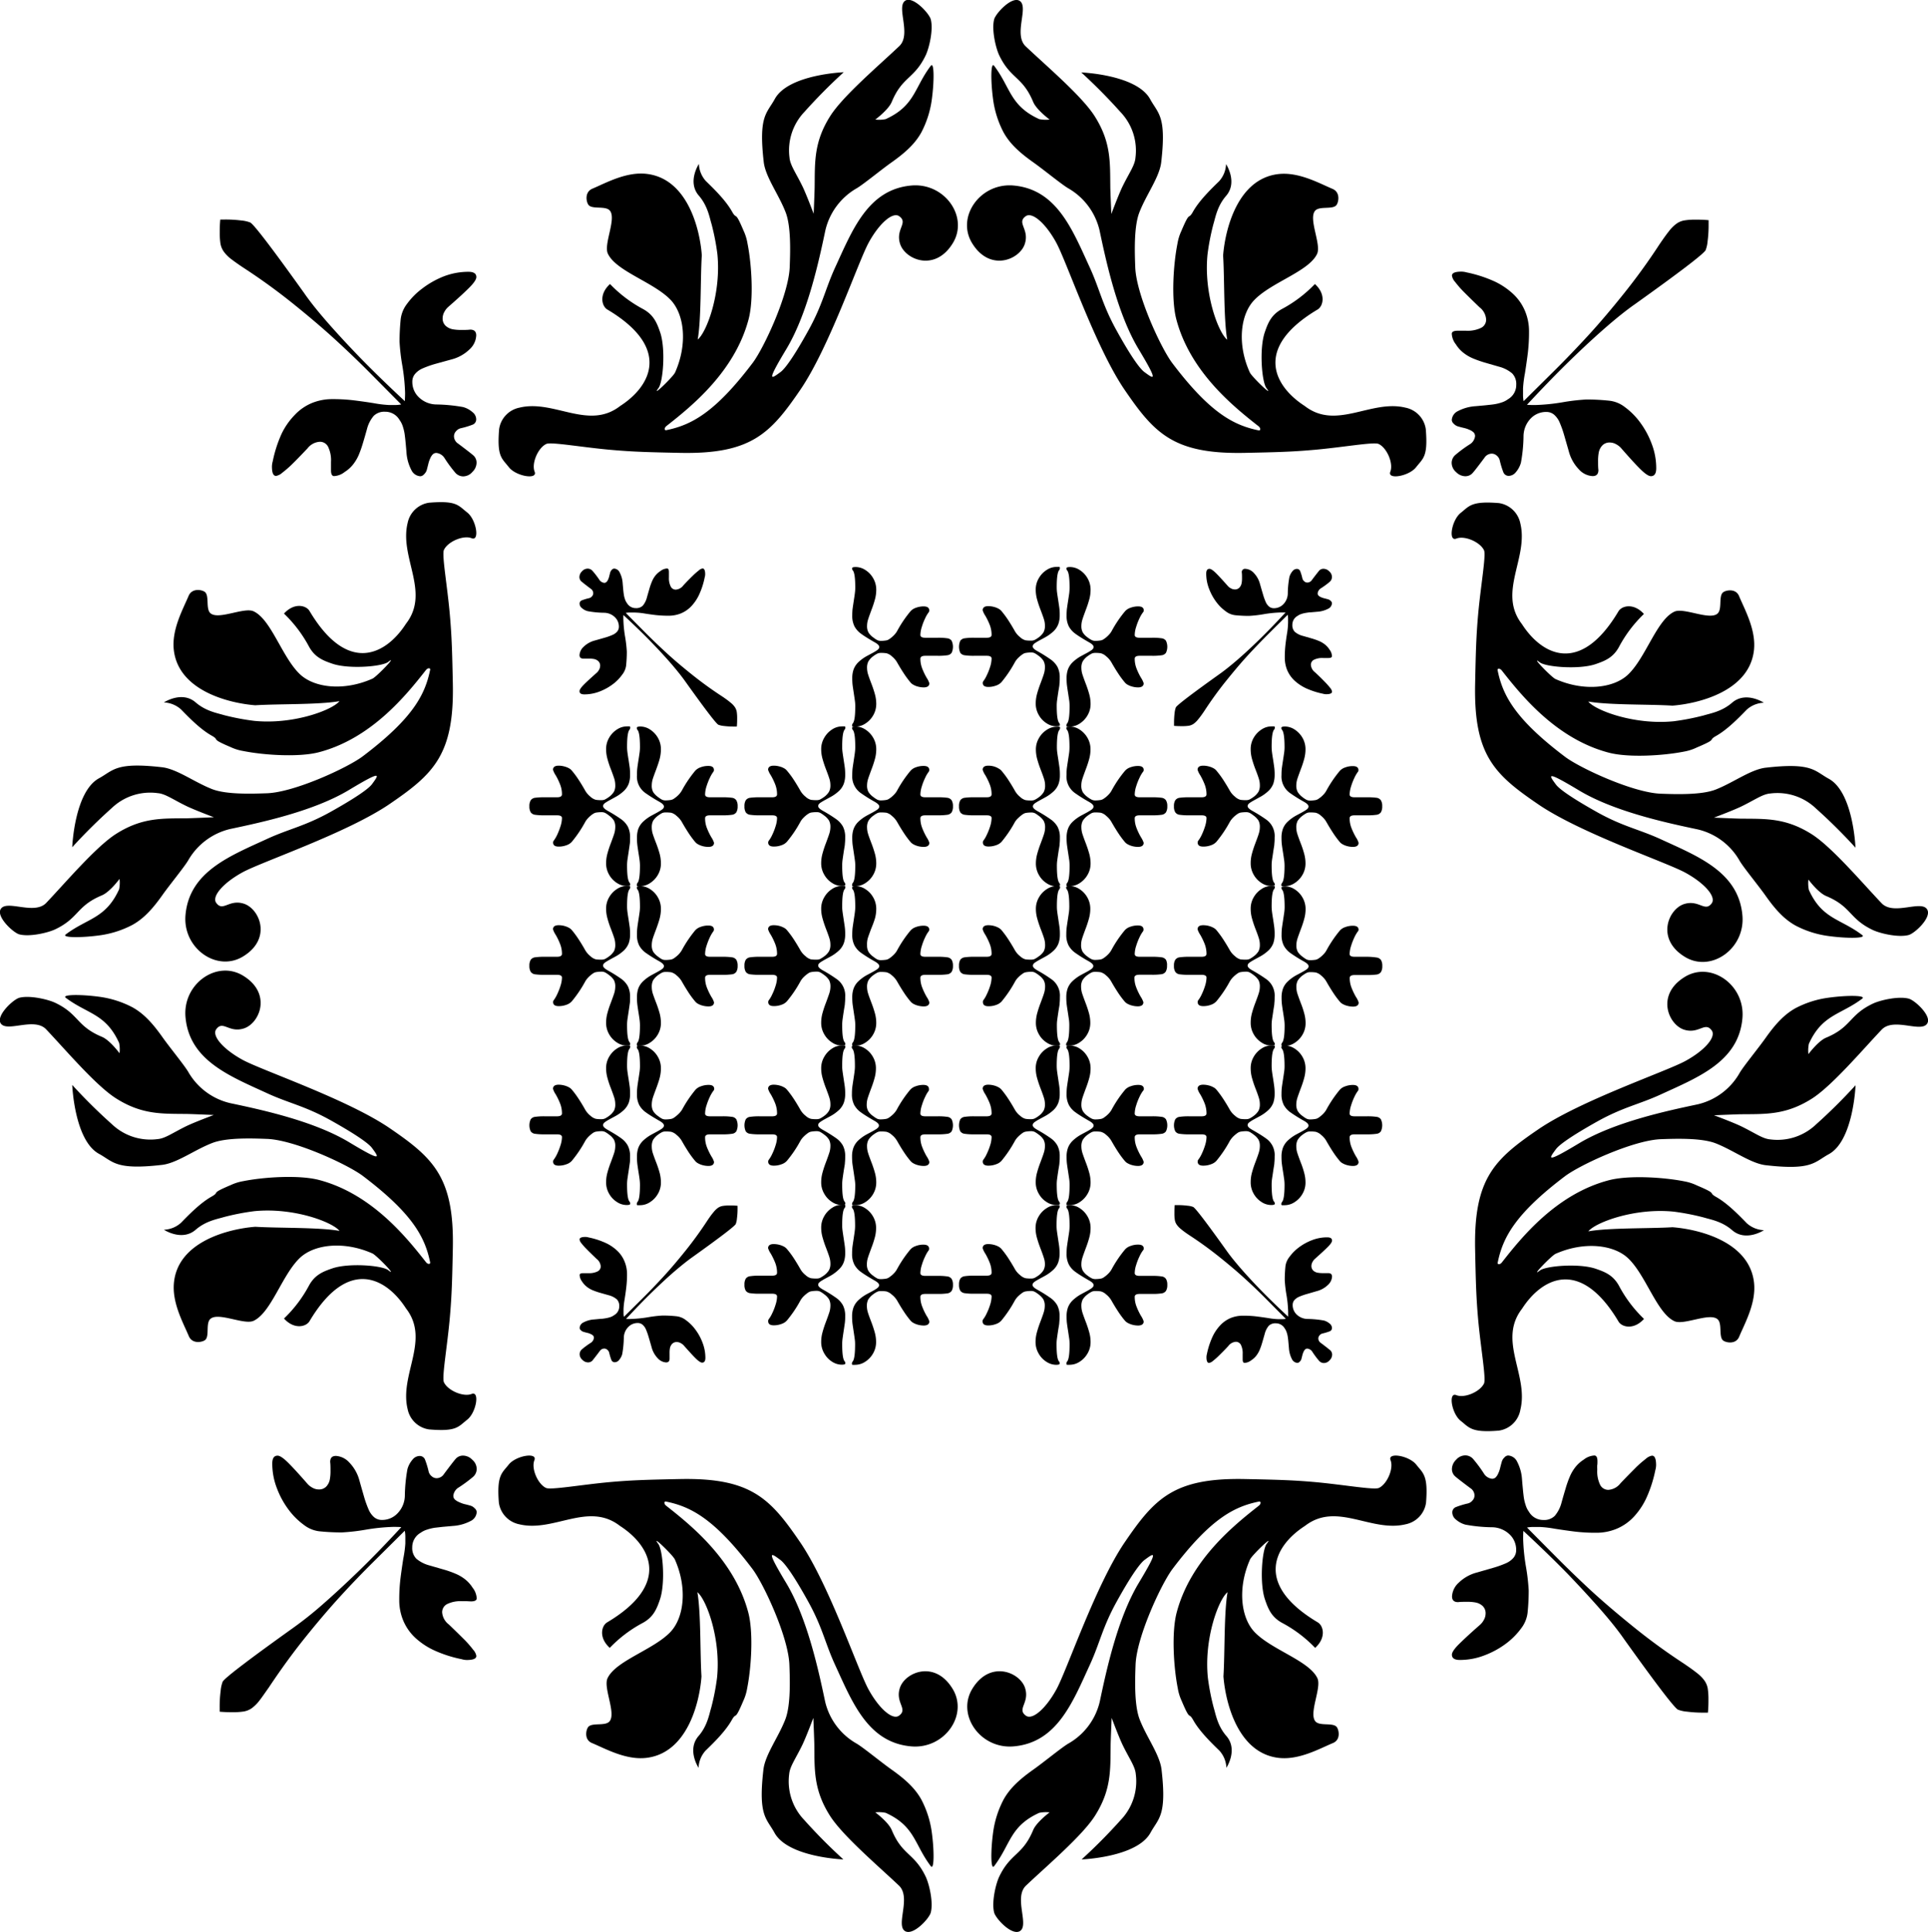 <svg xmlns="http://www.w3.org/2000/svg" viewBox="0 0 469.19 470.12">
  <path class="cls-1" d="M370.64,94.51c0,.44,0,.94,0,1.48a8.16,8.16,0,0,0,.14,1.63L378.47,90q3.88-3.86,7.92-8.25t8.71-10.22q4.68-5.83,8.73-12.05c.95-1.4,1.74-2.5,2.39-3.31a8.67,8.67,0,0,1,1.84-1.79,4.6,4.6,0,0,1,1.88-.75,16.13,16.13,0,0,1,2.69-.18c.81,0,1.87,0,3.17.13v1a30.06,30.06,0,0,1-.24,4.08,8,8,0,0,1-.48,2.2Q414.42,62.2,397.9,74q-3,2.09-7,5.56t-8.82,8.15q-4.8,4.67-10.48,10.79.57.06,2,.06a47.82,47.82,0,0,0,6.64-.67,50,50,0,0,1,5.83-.68,53,53,0,0,1,5.5.29A7.43,7.43,0,0,1,395.34,99a17.3,17.3,0,0,1,3.74,3.72,21,21,0,0,1,2.85,5.23,16.4,16.4,0,0,1,1.12,6q0,1.92-1.29,1.92c-.52,0-1.3-.5-2.34-1.49s-2.65-2.75-4.85-5.26a4.27,4.27,0,0,0-1.24-1,3.22,3.22,0,0,0-1.52-.44,2.43,2.43,0,0,0-1.92.76,3.43,3.43,0,0,0-.83,1.71,10.75,10.75,0,0,0-.16,2.12c0,.77,0,1.48.08,2.1,0,1-.47,1.48-1.41,1.48a4.82,4.82,0,0,1-3.33-1.63,10,10,0,0,1-2.48-4.46l-1.1-3.82a25.16,25.16,0,0,0-1.12-3.16,5.21,5.21,0,0,0-1.35-1.88,2.89,2.89,0,0,0-1.9-.66,5.17,5.17,0,0,0-3.82,1.63,6.33,6.33,0,0,0-1.71,4.21,37.88,37.88,0,0,1-.63,6.5,6,6,0,0,1-1.22,2.3,2.29,2.29,0,0,1-1.63.91,1.39,1.39,0,0,1-1.4-.8,21.08,21.08,0,0,1-.9-2.94,2.11,2.11,0,0,0-.7-1.15,1.86,1.86,0,0,0-1.24-.51,2.15,2.15,0,0,0-1.79,1q-2.29,3.08-2.94,3.78a2.37,2.37,0,0,1-1.84.71,3.21,3.21,0,0,1-2.12-1,3,3,0,0,1-1.08-2.26,2.59,2.59,0,0,1,1-2,31.29,31.29,0,0,1,3.34-2.46,2.7,2.7,0,0,0,1.35-2,1.28,1.28,0,0,0-.33-.92,3.19,3.19,0,0,0-1-.64,7.12,7.12,0,0,0-1.27-.44c-.41-.09-.91-.22-1.52-.39a2.36,2.36,0,0,1-1.05-.65,1.32,1.32,0,0,1-.49-.89,2.58,2.58,0,0,1,1.52-2.21,10.68,10.68,0,0,1,4.26-1.18c1-.09,1.85-.16,2.59-.24s1.38-.14,1.9-.22a10.59,10.59,0,0,0,1.77-.42,5.3,5.3,0,0,0,1.65-.82,4,4,0,0,0,2-3.52,3.67,3.67,0,0,0-1-2.76,8.09,8.09,0,0,0-3.2-1.63l-3.46-1a29.07,29.07,0,0,1-2.84-1,10.12,10.12,0,0,1-2.34-1.37,8,8,0,0,1-1.85-2.06,4.54,4.54,0,0,1-1-2.57c0-.5.47-.75,1.42-.75l.94,0,1.13,0a7.47,7.47,0,0,0,3.66-.71,2.21,2.21,0,0,0,1.21-2,4.05,4.05,0,0,0-1.61-3q-2.65-2.55-3.92-3.84a24.74,24.74,0,0,1-2-2.3,3.06,3.06,0,0,1-.79-1.53c0-.69.78-1,2.33-1a4.93,4.93,0,0,1,1.22.18,31.93,31.93,0,0,1,6.63,2.12,17.49,17.49,0,0,1,4.71,3.13,12,12,0,0,1,2.87,4.1,12.78,12.78,0,0,1,1,5,42.94,42.94,0,0,1-.28,5.18c-.19,1.55-.43,3.21-.71,5A28.38,28.38,0,0,0,370.64,94.51Z"/>
  <path class="cls-1" d="M94.56,98.55H96a6.91,6.91,0,0,0,1.63-.14L90,90.71q-3.84-3.87-8.24-7.91T71.55,74.08a148,148,0,0,0-12-8.73C58.11,64.41,57,63.61,56.2,63a8.66,8.66,0,0,1-1.79-1.84,4.86,4.86,0,0,1-.76-1.89,17.33,17.33,0,0,1-.17-2.68c0-.82,0-1.88.13-3.17h1a30.48,30.48,0,0,1,4.09.23,8.08,8.08,0,0,1,2.19.49q1.32.66,13.13,17.18,2.07,3,5.56,7t8.15,8.82q4.67,4.79,10.79,10.48c0-.38.06-1.06.06-2a48,48,0,0,0-.67-6.64,49.69,49.69,0,0,1-.68-5.82c0-1.85.1-3.68.28-5.5a7.61,7.61,0,0,1,1.54-3.72,17.53,17.53,0,0,1,3.72-3.74A21.57,21.57,0,0,1,108,67.25a16.7,16.7,0,0,1,6-1.11c1.28,0,1.92.43,1.92,1.28,0,.53-.5,1.31-1.49,2.34s-2.75,2.66-5.27,4.86a4.12,4.12,0,0,0-1,1.24,3.19,3.19,0,0,0-.44,1.52,2.42,2.42,0,0,0,.75,1.92,3.59,3.59,0,0,0,1.72.83,11.57,11.57,0,0,0,2.12.16c.77,0,1.47,0,2.1-.08,1,0,1.48.47,1.48,1.41A4.84,4.84,0,0,1,114.28,85a9.86,9.86,0,0,1-4.46,2.48L106,88.53a25.16,25.16,0,0,0-3.16,1.12A5,5,0,0,0,101,91a2.87,2.87,0,0,0-.66,1.9,5.12,5.12,0,0,0,1.63,3.81,6.22,6.22,0,0,0,4.21,1.71,40.34,40.34,0,0,1,6.5.63,5.72,5.72,0,0,1,2.29,1.23,2.25,2.25,0,0,1,.91,1.63,1.38,1.38,0,0,1-.8,1.4,19.45,19.45,0,0,1-2.93.89,2.13,2.13,0,0,0-1.15.71,1.82,1.82,0,0,0-.52,1.24,2.16,2.16,0,0,0,1,1.79q3.07,2.3,3.78,2.94a2.36,2.36,0,0,1,.71,1.83,3.19,3.19,0,0,1-1,2.12,3,3,0,0,1-2.26,1.09,2.58,2.58,0,0,1-2-1,31.76,31.76,0,0,1-2.47-3.35,2.7,2.7,0,0,0-2-1.35,1.27,1.27,0,0,0-.91.33,3.19,3.19,0,0,0-.64,1,6.63,6.63,0,0,0-.44,1.27q-.15.62-.39,1.53a2.42,2.42,0,0,1-.65,1.05,1.36,1.36,0,0,1-.89.49,2.59,2.59,0,0,1-2.22-1.53,10.74,10.74,0,0,1-1.18-4.25c-.08-1-.16-1.85-.23-2.59s-.15-1.38-.22-1.9a11.5,11.5,0,0,0-.42-1.78,5.53,5.53,0,0,0-.82-1.65,4,4,0,0,0-3.52-2,3.67,3.67,0,0,0-2.76,1,8,8,0,0,0-1.64,3.2c-.35,1.26-.68,2.41-1,3.46a27.52,27.52,0,0,1-1,2.84A10.49,10.49,0,0,1,85.94,113a8.17,8.17,0,0,1-2.06,1.85,4.54,4.54,0,0,1-2.57,1c-.51,0-.76-.47-.76-1.41,0-.36,0-.67,0-.94s0-.65,0-1.13a7.44,7.44,0,0,0-.71-3.66,2.2,2.2,0,0,0-2-1.21,4.07,4.07,0,0,0-3,1.6q-2.53,2.67-3.83,3.93a26.06,26.06,0,0,1-2.31,2,3.09,3.09,0,0,1-1.52.78c-.69,0-1-.77-1-2.32a4.92,4.92,0,0,1,.19-1.22,31.16,31.16,0,0,1,2.12-6.63A17.18,17.18,0,0,1,71.7,101a12.11,12.11,0,0,1,4.09-2.88,13,13,0,0,1,5-1,43,43,0,0,1,5.19.28c1.55.19,3.21.42,5,.71A28.28,28.28,0,0,0,94.56,98.55Z"/>
  <path class="cls-1" d="M98.64,375.6c0-.44,0-.93,0-1.47a8.26,8.26,0,0,0-.14-1.64l-7.71,7.65c-2.59,2.57-5.23,5.31-7.92,8.25s-5.59,6.33-8.71,10.22-6,7.9-8.73,12c-1,1.41-1.74,2.51-2.39,3.32a8.92,8.92,0,0,1-1.84,1.79,4.89,4.89,0,0,1-1.88.75,16.29,16.29,0,0,1-2.69.17c-.81,0-1.87,0-3.17-.12v-1a30.06,30.06,0,0,1,.24-4.08,8.33,8.33,0,0,1,.48-2.2q.66-1.32,17.18-13.13a89.26,89.26,0,0,0,7-5.56q4-3.48,8.83-8.15t10.47-10.79q-.57-.06-2-.06a48.19,48.19,0,0,0-6.64.68,49.19,49.19,0,0,1-5.83.67,53.17,53.17,0,0,1-5.5-.28,7.52,7.52,0,0,1-3.72-1.54,17.3,17.3,0,0,1-3.74-3.72,21,21,0,0,1-2.85-5.23,16.5,16.5,0,0,1-1.12-6c0-1.28.43-1.91,1.29-1.91.52,0,1.3.49,2.34,1.49s2.65,2.75,4.85,5.26A4.25,4.25,0,0,0,76,362a3.12,3.12,0,0,0,1.53.44,2.41,2.41,0,0,0,1.91-.75,3.43,3.43,0,0,0,.83-1.71,10.81,10.81,0,0,0,.16-2.12c0-.78,0-1.48-.08-2.11,0-1,.47-1.47,1.42-1.47A4.82,4.82,0,0,1,85,355.88a10,10,0,0,1,2.49,4.46c.35,1.26.72,2.53,1.09,3.82a25.53,25.53,0,0,0,1.12,3.15,5.16,5.16,0,0,0,1.35,1.89,2.89,2.89,0,0,0,1.9.66,5.14,5.14,0,0,0,3.82-1.64A6.31,6.31,0,0,0,98.52,364a39.14,39.14,0,0,1,.63-6.5,5.91,5.91,0,0,1,1.22-2.29,2.27,2.27,0,0,1,1.63-.91,1.39,1.39,0,0,1,1.4.8,20.21,20.21,0,0,1,.9,2.94,2.06,2.06,0,0,0,.7,1.14,1.82,1.82,0,0,0,1.24.52,2.14,2.14,0,0,0,1.79-1c1.53-2.05,2.51-3.32,2.94-3.79a2.36,2.36,0,0,1,1.84-.7,3.17,3.17,0,0,1,2.12,1,3,3,0,0,1,1.08,2.26,2.6,2.6,0,0,1-1,2,34.39,34.39,0,0,1-3.34,2.46,2.7,2.7,0,0,0-1.35,2,1.26,1.26,0,0,0,.33.91,3.2,3.2,0,0,0,1,.65A8,8,0,0,0,113,366c.41.09.92.22,1.52.39a2.34,2.34,0,0,1,1,.64,1.34,1.34,0,0,1,.49.9,2.59,2.59,0,0,1-1.52,2.21,10.68,10.68,0,0,1-4.26,1.18l-2.59.23-1.9.22a11.82,11.82,0,0,0-1.77.43,5.52,5.52,0,0,0-1.65.81,4,4,0,0,0-2,3.52,3.68,3.68,0,0,0,1,2.77,8.22,8.22,0,0,0,3.2,1.63l3.46,1a24.6,24.6,0,0,1,2.84,1,10.08,10.08,0,0,1,2.34,1.36,8.17,8.17,0,0,1,1.85,2.06,4.56,4.56,0,0,1,1,2.58q0,.75-1.41.75l-1-.05h-1.13a7.48,7.48,0,0,0-3.66.7,2.23,2.23,0,0,0-1.21,2,4.07,4.07,0,0,0,1.61,2.95c1.78,1.7,3.08,3,3.92,3.83a26.06,26.06,0,0,1,2,2.31,3,3,0,0,1,.79,1.52c0,.69-.78,1-2.33,1a4.55,4.55,0,0,1-1.22-.19,30.78,30.78,0,0,1-6.63-2.12,17.71,17.71,0,0,1-4.71-3.12,12.12,12.12,0,0,1-2.87-4.1,12.78,12.78,0,0,1-1-5,42.82,42.82,0,0,1,.28-5.18c.19-1.55.43-3.21.71-5A28.28,28.28,0,0,0,98.64,375.6Z"/>
  <path class="cls-1" d="M374.72,371.57l-1.48,0a8.22,8.22,0,0,0-1.63.14q3.79,3.84,7.65,7.71t8.24,7.92q4.39,4,10.23,8.71a148,148,0,0,0,12,8.73c1.4.95,2.51,1.74,3.31,2.39a8.43,8.43,0,0,1,1.79,1.84,4.76,4.76,0,0,1,.76,1.88,17.47,17.47,0,0,1,.17,2.69c0,.81,0,1.87-.13,3.17h-1a30.06,30.06,0,0,1-4.08-.24,7.83,7.83,0,0,1-2.2-.48q-1.32-.66-13.13-17.18-2.07-3-5.56-7T381.52,383q-4.66-4.78-10.79-10.47-.06.57-.06,2a47.82,47.82,0,0,0,.67,6.64,50,50,0,0,1,.68,5.83,53,53,0,0,1-.28,5.5,7.61,7.61,0,0,1-1.54,3.72,17.53,17.53,0,0,1-3.72,3.74,21.21,21.21,0,0,1-5.23,2.85,16.5,16.5,0,0,1-6,1.12q-1.92,0-1.92-1.29,0-.78,1.5-2.34c1-1,2.74-2.65,5.26-4.85a4.25,4.25,0,0,0,1-1.24,3.22,3.22,0,0,0,.44-1.52,2.42,2.42,0,0,0-.75-1.92,3.5,3.5,0,0,0-1.72-.83,10.69,10.69,0,0,0-2.12-.16c-.77,0-1.47,0-2.1.08-1,0-1.48-.47-1.48-1.41a4.84,4.84,0,0,1,1.64-3.33,9.92,9.92,0,0,1,4.46-2.48l3.81-1.1a25.16,25.16,0,0,0,3.16-1.12,5.12,5.12,0,0,0,1.88-1.35,2.89,2.89,0,0,0,.66-1.9,5.13,5.13,0,0,0-1.63-3.82,6.31,6.31,0,0,0-4.21-1.71,38,38,0,0,1-6.5-.63,5.83,5.83,0,0,1-2.29-1.22,2.25,2.25,0,0,1-.91-1.63,1.38,1.38,0,0,1,.8-1.4,20.39,20.39,0,0,1,2.93-.9,2.11,2.11,0,0,0,1.15-.7,1.82,1.82,0,0,0,.52-1.24,2.15,2.15,0,0,0-1-1.79q-3.08-2.3-3.78-2.94a2.37,2.37,0,0,1-.71-1.84,3.21,3.21,0,0,1,1-2.12,3,3,0,0,1,2.26-1.08,2.58,2.58,0,0,1,2,1,32.47,32.47,0,0,1,2.47,3.34,2.7,2.7,0,0,0,2,1.35,1.26,1.26,0,0,0,.91-.33,3.19,3.19,0,0,0,.64-1,6.41,6.41,0,0,0,.44-1.27c.1-.41.23-.91.4-1.52a2.25,2.25,0,0,1,.64-1.05,1.32,1.32,0,0,1,.89-.49,2.6,2.6,0,0,1,2.22,1.52,10.68,10.68,0,0,1,1.18,4.26c.08,1,.16,1.85.23,2.59s.15,1.38.22,1.9a10.71,10.71,0,0,0,.43,1.77,5.29,5.29,0,0,0,.81,1.65,4,4,0,0,0,3.52,2,3.65,3.65,0,0,0,2.76-1,8.08,8.08,0,0,0,1.64-3.2c.35-1.26.68-2.41,1-3.46a24.6,24.6,0,0,1,1-2.84,10.08,10.08,0,0,1,1.36-2.34,8.17,8.17,0,0,1,2.06-1.85,4.56,4.56,0,0,1,2.57-1c.51,0,.76.47.76,1.42,0,.35,0,.67-.05.94s0,.65,0,1.13a7.47,7.47,0,0,0,.71,3.66,2.22,2.22,0,0,0,2,1.21,4.08,4.08,0,0,0,2.95-1.61c1.69-1.78,3-3.08,3.83-3.92a26.06,26.06,0,0,1,2.31-2,3,3,0,0,1,1.52-.79c.69,0,1,.78,1,2.33a5,5,0,0,1-.19,1.22,31.35,31.35,0,0,1-2.12,6.63,17.49,17.49,0,0,1-3.13,4.71,12.08,12.08,0,0,1-4.09,2.87,12.78,12.78,0,0,1-5,1,43,43,0,0,1-5.19-.28c-1.55-.19-3.2-.43-5-.71A28.28,28.28,0,0,0,374.72,371.57Z"/>
  <path class="cls-2" d="M226,304.26a7.14,7.14,0,0,0-.83,1.41,13.18,13.18,0,0,0-.83,2.12,6.78,6.78,0,0,0-.36,2c0,.45.4.68,1.21.68h3a14.63,14.63,0,0,1,2.33.13,1.49,1.49,0,0,1,1.07.61,2.69,2.69,0,0,1,.32,1.45,2.73,2.73,0,0,1-.32,1.46,1.53,1.53,0,0,1-1.07.61,14.63,14.63,0,0,1-2.33.13h-3c-.81,0-1.21.24-1.21.71a6.46,6.46,0,0,0,.45,2.39,16.08,16.08,0,0,0,1.08,2.26,5,5,0,0,1,.65,1.33c0,.64-.46,1-1.37,1a5.42,5.42,0,0,1-1.31-.17,4.93,4.93,0,0,1-1.15-.44,2.54,2.54,0,0,1-.74-.58,22.42,22.42,0,0,1-1.67-2.26c-.54-.81-1.06-1.68-1.58-2.59A5.25,5.25,0,0,0,217,315a3.11,3.11,0,0,0-1.33-.75,7.67,7.67,0,0,0-1.3-.08,2,2,0,0,0-.86.15,5.59,5.59,0,0,0-1,.62,4.56,4.56,0,0,0-1.22,1.28,3.3,3.3,0,0,0-.33,1.59,5.48,5.48,0,0,0,.25,1.58c.16.53.44,1.29.82,2.28a26.73,26.73,0,0,1,.87,2.64,8.68,8.68,0,0,1,.3,2.24,5.51,5.51,0,0,1-.76,2.84,5.79,5.79,0,0,1-1.93,2,4.43,4.43,0,0,1-2.34.72,4.81,4.81,0,0,1-.68,0c-.11,0-.17-.1-.17-.25a.77.77,0,0,1,.2-.57c.38-.49.57-1.87.57-4.13a8.71,8.71,0,0,0-.08-1.28c-.05-.4-.15-1.07-.29-2s-.24-1.59-.29-2a14.92,14.92,0,0,1-.07-1.56,6.29,6.29,0,0,1,.33-2.14,4.75,4.75,0,0,1,1.13-1.72,9.81,9.81,0,0,1,2.22-1.6l1.3-.7q.53-.28.9-.54a2.14,2.14,0,0,0,.53-.44.71.71,0,0,0,.16-.48c0-.34-.4-.73-1.19-1.16-1.41-.81-2.47-1.47-3.19-2a5.42,5.42,0,0,1-1.63-1.8,5.56,5.56,0,0,1-.56-2.66,15.14,15.14,0,0,1,.07-1.55c.05-.38.14-1,.28-1.92s.24-1.56.29-2a9.66,9.66,0,0,0,.09-1.35q0-3.41-.57-4.14a.72.72,0,0,1-.2-.53c0-.21.3-.32.89-.32a4.3,4.3,0,0,1,2.33.73,5.74,5.74,0,0,1,1.91,2,5.52,5.52,0,0,1,.75,2.83,8.85,8.85,0,0,1-.3,2.27,25.68,25.68,0,0,1-.85,2.59c-.37,1-.64,1.74-.82,2.31a5.29,5.29,0,0,0-.27,1.62,3.19,3.19,0,0,0,.35,1.6,4.41,4.41,0,0,0,1.2,1.23,6.33,6.33,0,0,0,.95.63,2,2,0,0,0,.91.18,8.14,8.14,0,0,0,1.3-.12,1.83,1.83,0,0,0,.77-.36,5.9,5.9,0,0,0,1-.83,4.61,4.61,0,0,0,.84-1.09,29,29,0,0,1,3.25-4.8,3,3,0,0,1,1.29-.84,5.1,5.1,0,0,1,1.91-.35c.91,0,1.37.33,1.37,1A.76.76,0,0,1,226,304.26Z"/>
  <path class="cls-2" d="M226,265.45a7.31,7.31,0,0,0-.83,1.4,13.56,13.56,0,0,0-.83,2.12,6.79,6.79,0,0,0-.36,2c0,.45.4.67,1.21.67h3a14.63,14.63,0,0,1,2.33.13,1.49,1.49,0,0,1,1.07.61,3.47,3.47,0,0,1,0,2.91,1.49,1.49,0,0,1-1.07.61,14.63,14.63,0,0,1-2.33.13h-3c-.81,0-1.21.24-1.21.71a6.55,6.55,0,0,0,.45,2.4,16.52,16.52,0,0,0,1.08,2.25,5,5,0,0,1,.65,1.33c0,.64-.46,1-1.37,1a5.42,5.42,0,0,1-1.31-.17,4.52,4.52,0,0,1-1.15-.44,2.39,2.39,0,0,1-.74-.58,22.26,22.26,0,0,1-1.67-2.25c-.54-.82-1.06-1.69-1.58-2.6a5.25,5.25,0,0,0-1.3-1.52,3.11,3.11,0,0,0-1.33-.75,8.89,8.89,0,0,0-1.3-.08,2,2,0,0,0-.86.15,6.27,6.27,0,0,0-1,.62,4.45,4.45,0,0,0-1.22,1.29,3.23,3.23,0,0,0-.33,1.58,5.37,5.37,0,0,0,.25,1.58c.16.53.44,1.29.82,2.29a25.8,25.8,0,0,1,.87,2.63,8.8,8.8,0,0,1,.3,2.24,5.49,5.49,0,0,1-.76,2.84,5.79,5.79,0,0,1-1.93,2,4.43,4.43,0,0,1-2.34.72,4.81,4.81,0,0,1-.68,0c-.11,0-.17-.1-.17-.24a.82.82,0,0,1,.2-.58c.38-.48.57-1.86.57-4.13A8.71,8.71,0,0,0,208,287c-.05-.4-.15-1.07-.29-2s-.24-1.59-.29-2a15,15,0,0,1-.07-1.57,6.19,6.19,0,0,1,.33-2.13,4.78,4.78,0,0,1,1.13-1.73A9.81,9.81,0,0,1,211,276l1.3-.7c.35-.19.65-.37.9-.53a2.38,2.38,0,0,0,.53-.45.71.71,0,0,0,.16-.47c0-.35-.4-.74-1.19-1.17-1.41-.81-2.47-1.47-3.19-2a5.42,5.42,0,0,1-1.63-1.8,5.56,5.56,0,0,1-.56-2.66,14.92,14.92,0,0,1,.07-1.54c.05-.39.14-1,.28-1.92s.24-1.56.29-2a9.81,9.81,0,0,0,.09-1.36c0-2.27-.19-3.64-.57-4.13a.73.73,0,0,1-.2-.54c0-.21.3-.31.89-.31a4.37,4.37,0,0,1,2.33.72,5.68,5.68,0,0,1,1.91,2,5.5,5.5,0,0,1,.75,2.83,8.83,8.83,0,0,1-.3,2.26,25.68,25.68,0,0,1-.85,2.59c-.37,1-.64,1.74-.82,2.31a5.38,5.38,0,0,0-.27,1.62,3.16,3.16,0,0,0,.35,1.6,4.28,4.28,0,0,0,1.2,1.23,6.33,6.33,0,0,0,.95.63,2,2,0,0,0,.91.18,8.14,8.14,0,0,0,1.3-.12,1.91,1.91,0,0,0,.77-.35,7,7,0,0,0,1-.83,4.82,4.82,0,0,0,.84-1.09,29.07,29.07,0,0,1,3.25-4.81,3,3,0,0,1,1.29-.84,5.31,5.31,0,0,1,1.91-.35c.91,0,1.37.33,1.37,1A.79.79,0,0,1,226,265.45Z"/>
  <path class="cls-2" d="M226,226.63a7.31,7.31,0,0,0-.83,1.4,14,14,0,0,0-.83,2.12,6.84,6.84,0,0,0-.36,2c0,.45.4.67,1.21.67h3a15.94,15.94,0,0,1,2.33.13,1.53,1.53,0,0,1,1.07.61,2.73,2.73,0,0,1,.32,1.46,2.69,2.69,0,0,1-.32,1.45,1.5,1.5,0,0,1-1.07.62,16.28,16.28,0,0,1-2.33.12h-3c-.81,0-1.21.24-1.21.72a6.46,6.46,0,0,0,.45,2.39,16.08,16.08,0,0,0,1.08,2.26,5,5,0,0,1,.65,1.32c0,.65-.46,1-1.37,1a5.42,5.42,0,0,1-1.31-.17,4.53,4.53,0,0,1-1.15-.43,2.4,2.4,0,0,1-.74-.59,21.19,21.19,0,0,1-1.67-2.25c-.54-.82-1.06-1.68-1.58-2.59a5.28,5.28,0,0,0-1.3-1.53,3.11,3.11,0,0,0-1.33-.75,8.89,8.89,0,0,0-1.3-.08,2,2,0,0,0-.86.15,7.12,7.12,0,0,0-1,.62,4.57,4.57,0,0,0-1.22,1.29,3.25,3.25,0,0,0-.33,1.58,5.49,5.49,0,0,0,.25,1.59c.16.52.44,1.28.82,2.28a26.64,26.64,0,0,1,.87,2.63,8.82,8.82,0,0,1,.3,2.25,5.51,5.51,0,0,1-.76,2.84,5.76,5.76,0,0,1-1.93,2,4.36,4.36,0,0,1-2.34.73,4.81,4.81,0,0,1-.68,0c-.11,0-.17-.1-.17-.25a.77.77,0,0,1,.2-.57q.57-.74.57-4.14a8.57,8.57,0,0,0-.08-1.27c-.05-.41-.15-1.08-.29-2s-.24-1.59-.29-2a14.92,14.92,0,0,1-.07-1.56,6.29,6.29,0,0,1,.33-2.14,4.66,4.66,0,0,1,1.13-1.72,9.81,9.81,0,0,1,2.22-1.61c.52-.27.95-.51,1.3-.7s.65-.37.9-.53a2.14,2.14,0,0,0,.53-.45.71.71,0,0,0,.16-.47c0-.34-.4-.73-1.19-1.17a36.15,36.15,0,0,1-3.19-2,5.42,5.42,0,0,1-1.63-1.8,5.53,5.53,0,0,1-.56-2.66,15.07,15.07,0,0,1,.07-1.54c.05-.38.14-1,.28-1.92s.24-1.56.29-2a9.77,9.77,0,0,0,.09-1.35q0-3.4-.57-4.14a.72.72,0,0,1-.2-.53c0-.21.3-.32.89-.32a4.37,4.37,0,0,1,2.33.72,5.68,5.68,0,0,1,1.91,2,5.52,5.52,0,0,1,.75,2.83,8.78,8.78,0,0,1-.3,2.26A25.79,25.79,0,0,1,212,226c-.37,1-.64,1.73-.82,2.3A5.38,5.38,0,0,0,211,230a3.2,3.2,0,0,0,.35,1.61,4.4,4.4,0,0,0,1.2,1.22,5.81,5.81,0,0,0,.95.64,2.14,2.14,0,0,0,.91.17,9.35,9.35,0,0,0,1.3-.11,2.13,2.13,0,0,0,.77-.36,6.4,6.4,0,0,0,1-.83,4.61,4.61,0,0,0,.84-1.09,29.07,29.07,0,0,1,3.25-4.81,3,3,0,0,1,1.29-.84,5.3,5.3,0,0,1,1.91-.34c.91,0,1.37.33,1.37,1A.79.79,0,0,1,226,226.63Z"/>
  <path class="cls-2" d="M226,187.81a7.14,7.14,0,0,0-.83,1.41,13.44,13.44,0,0,0-.83,2.11,6.9,6.9,0,0,0-.36,2c0,.45.4.68,1.21.68h3a16.28,16.28,0,0,1,2.33.12,1.5,1.5,0,0,1,1.07.62,2.66,2.66,0,0,1,.32,1.45,2.73,2.73,0,0,1-.32,1.46,1.53,1.53,0,0,1-1.07.61,15.94,15.94,0,0,1-2.33.13h-3c-.81,0-1.21.23-1.21.71a6.46,6.46,0,0,0,.45,2.39,16.08,16.08,0,0,0,1.08,2.26,5.18,5.18,0,0,1,.65,1.32c0,.65-.46,1-1.37,1a5.4,5.4,0,0,1-1.31-.16,4.93,4.93,0,0,1-1.15-.44,2.54,2.54,0,0,1-.74-.58,22.42,22.42,0,0,1-1.67-2.26c-.54-.82-1.06-1.68-1.58-2.59a5.25,5.25,0,0,0-1.3-1.52,3,3,0,0,0-1.33-.76,9.11,9.11,0,0,0-1.3-.07,2.06,2.06,0,0,0-.86.14,6.52,6.52,0,0,0-1,.63,4.56,4.56,0,0,0-1.22,1.28,3.3,3.3,0,0,0-.33,1.59,5.48,5.48,0,0,0,.25,1.58c.16.53.44,1.29.82,2.28a27.53,27.53,0,0,1,.87,2.63,8.82,8.82,0,0,1,.3,2.25,5.51,5.51,0,0,1-.76,2.84,5.79,5.79,0,0,1-1.93,2,4.43,4.43,0,0,1-2.34.72,4.81,4.81,0,0,1-.68,0c-.11,0-.17-.1-.17-.25a.77.77,0,0,1,.2-.57q.57-.73.57-4.14a8.66,8.66,0,0,0-.08-1.27c-.05-.4-.15-1.07-.29-2s-.24-1.59-.29-2a14.92,14.92,0,0,1-.07-1.56,6.29,6.29,0,0,1,.33-2.14,4.66,4.66,0,0,1,1.13-1.72,9.81,9.81,0,0,1,2.22-1.6l1.3-.7c.35-.2.65-.37.9-.54a2.14,2.14,0,0,0,.53-.44.73.73,0,0,0,.16-.48c0-.34-.4-.73-1.19-1.17a36.52,36.52,0,0,1-3.19-2,4.93,4.93,0,0,1-2.19-4.47,15.07,15.07,0,0,1,.07-1.54c.05-.38.14-1,.28-1.92s.24-1.56.29-2a9.77,9.77,0,0,0,.09-1.35q0-3.41-.57-4.14a.72.72,0,0,1-.2-.53c0-.21.3-.32.89-.32a4.37,4.37,0,0,1,2.33.72,5.86,5.86,0,0,1,1.91,2,5.52,5.52,0,0,1,.75,2.83,8.91,8.91,0,0,1-.3,2.27,25.68,25.68,0,0,1-.85,2.59c-.37,1-.64,1.74-.82,2.3a5.4,5.4,0,0,0-.27,1.63,3.19,3.19,0,0,0,.35,1.6,4.55,4.55,0,0,0,1.2,1.23,6.33,6.33,0,0,0,.95.63,2,2,0,0,0,.91.18,8.14,8.14,0,0,0,1.3-.12,2,2,0,0,0,.77-.36,5.9,5.9,0,0,0,1-.83,4.61,4.61,0,0,0,.84-1.09,29,29,0,0,1,3.25-4.8,3,3,0,0,1,1.29-.85,5.3,5.3,0,0,1,1.91-.34c.91,0,1.37.33,1.37,1A.76.76,0,0,1,226,187.81Z"/>
  <path class="cls-2" d="M226,149a7,7,0,0,0-.83,1.4,13.56,13.56,0,0,0-.83,2.12,6.79,6.79,0,0,0-.36,2c0,.44.4.67,1.21.67h3a14.63,14.63,0,0,1,2.33.13,1.49,1.49,0,0,1,1.07.61,3.47,3.47,0,0,1,0,2.91,1.49,1.49,0,0,1-1.07.61,14.63,14.63,0,0,1-2.33.13h-3c-.81,0-1.21.24-1.21.71a6.55,6.55,0,0,0,.45,2.4,16.52,16.52,0,0,0,1.08,2.25,5,5,0,0,1,.65,1.33c0,.64-.46,1-1.37,1a5.42,5.42,0,0,1-1.31-.17,4.52,4.52,0,0,1-1.15-.44,2.39,2.39,0,0,1-.74-.58,22.42,22.42,0,0,1-1.67-2.26c-.54-.81-1.06-1.68-1.58-2.59a5.25,5.25,0,0,0-1.3-1.52,3.11,3.11,0,0,0-1.33-.75,7.67,7.67,0,0,0-1.3-.08,2,2,0,0,0-.86.15,6.27,6.27,0,0,0-1,.62,4.45,4.45,0,0,0-1.22,1.29,3.23,3.23,0,0,0-.33,1.58,5.43,5.43,0,0,0,.25,1.58c.16.53.44,1.29.82,2.29a25.8,25.8,0,0,1,.87,2.63,8.74,8.74,0,0,1,.3,2.24,5.49,5.49,0,0,1-.76,2.84,5.79,5.79,0,0,1-1.93,2,4.43,4.43,0,0,1-2.34.72,4.81,4.81,0,0,1-.68,0c-.11,0-.17-.1-.17-.24a.8.8,0,0,1,.2-.58c.38-.49.57-1.86.57-4.13a8.71,8.71,0,0,0-.08-1.28c-.05-.4-.15-1.07-.29-2s-.24-1.59-.29-2a14.92,14.92,0,0,1-.07-1.56,6.29,6.29,0,0,1,.33-2.14,4.75,4.75,0,0,1,1.13-1.72,9.81,9.81,0,0,1,2.22-1.6l1.3-.7q.53-.28.9-.54a2.14,2.14,0,0,0,.53-.44.71.71,0,0,0,.16-.48c0-.34-.4-.73-1.19-1.16-1.41-.81-2.47-1.47-3.19-2a5.42,5.42,0,0,1-1.63-1.8,5.56,5.56,0,0,1-.56-2.66,15.29,15.29,0,0,1,.07-1.55c.05-.38.14-1,.28-1.92s.24-1.55.29-2a9.81,9.81,0,0,0,.09-1.36c0-2.27-.19-3.65-.57-4.13a.75.75,0,0,1-.2-.54c0-.21.3-.31.89-.31a4.37,4.37,0,0,1,2.33.72,5.68,5.68,0,0,1,1.91,2,5.5,5.5,0,0,1,.75,2.83,8.83,8.83,0,0,1-.3,2.26,25.68,25.68,0,0,1-.85,2.59c-.37,1-.64,1.74-.82,2.31a5.29,5.29,0,0,0-.27,1.62,3.16,3.16,0,0,0,.35,1.6,4.28,4.28,0,0,0,1.2,1.23,6.33,6.33,0,0,0,.95.63,2,2,0,0,0,.91.18,8.14,8.14,0,0,0,1.3-.12,1.83,1.83,0,0,0,.77-.36,5.9,5.9,0,0,0,1-.83,4.77,4.77,0,0,0,.84-1.08,29.07,29.07,0,0,1,3.25-4.81,3,3,0,0,1,1.29-.84,5.31,5.31,0,0,1,1.91-.35c.91,0,1.37.33,1.37,1A.79.79,0,0,1,226,149Z"/>
  <path class="cls-2" d="M278.16,304.26a7.67,7.67,0,0,0-.83,1.41,14.18,14.18,0,0,0-.83,2.12,6.78,6.78,0,0,0-.36,2c0,.45.4.68,1.21.68h3a14.63,14.63,0,0,1,2.33.13,1.49,1.49,0,0,1,1.07.61,2.69,2.69,0,0,1,.32,1.45,2.73,2.73,0,0,1-.32,1.46,1.53,1.53,0,0,1-1.07.61,14.63,14.63,0,0,1-2.33.13h-3c-.81,0-1.21.24-1.21.71a6.46,6.46,0,0,0,.45,2.39,15.11,15.11,0,0,0,1.09,2.26,5.17,5.17,0,0,1,.64,1.33c0,.64-.46,1-1.37,1a5.42,5.42,0,0,1-1.31-.17,5.11,5.11,0,0,1-1.15-.44,2.54,2.54,0,0,1-.74-.58,22.42,22.42,0,0,1-1.67-2.26c-.54-.81-1.06-1.68-1.58-2.59a5.25,5.25,0,0,0-1.3-1.52,3.11,3.11,0,0,0-1.33-.75,7.67,7.67,0,0,0-1.3-.08,2,2,0,0,0-.86.15,6,6,0,0,0-1,.62,4.56,4.56,0,0,0-1.22,1.28,3.3,3.3,0,0,0-.33,1.59,5.48,5.48,0,0,0,.25,1.58c.17.53.44,1.29.82,2.28a26.73,26.73,0,0,1,.87,2.64,8.68,8.68,0,0,1,.3,2.24,5.42,5.42,0,0,1-.76,2.84,5.79,5.79,0,0,1-1.93,2,4.43,4.43,0,0,1-2.34.72,4.81,4.81,0,0,1-.68,0c-.11,0-.17-.1-.17-.25a.77.77,0,0,1,.2-.57c.38-.49.57-1.87.57-4.13a10.4,10.4,0,0,0-.07-1.28l-.3-2c-.15-.94-.24-1.59-.29-2a14.92,14.92,0,0,1-.07-1.56,6.29,6.29,0,0,1,.33-2.14,4.75,4.75,0,0,1,1.13-1.72,9.81,9.81,0,0,1,2.22-1.6l1.3-.7q.52-.28.9-.54a2.14,2.14,0,0,0,.53-.44.71.71,0,0,0,.16-.48c0-.34-.39-.73-1.19-1.16-1.41-.81-2.47-1.47-3.19-2a5.42,5.42,0,0,1-1.63-1.8,5.56,5.56,0,0,1-.56-2.66,15.14,15.14,0,0,1,.07-1.55c.05-.38.14-1,.28-1.92s.24-1.56.3-2a11.53,11.53,0,0,0,.08-1.35q0-3.41-.57-4.14a.72.72,0,0,1-.2-.53c0-.21.3-.32.89-.32a4.3,4.3,0,0,1,2.33.73,5.74,5.74,0,0,1,1.91,2,5.52,5.52,0,0,1,.75,2.83,8.85,8.85,0,0,1-.3,2.27,25.68,25.68,0,0,1-.85,2.59c-.37,1-.64,1.74-.82,2.31a5.29,5.29,0,0,0-.27,1.62,3.19,3.19,0,0,0,.35,1.6,4.41,4.41,0,0,0,1.2,1.23,6.33,6.33,0,0,0,1,.63,2,2,0,0,0,.91.18,8.14,8.14,0,0,0,1.3-.12,1.83,1.83,0,0,0,.77-.36,5.9,5.9,0,0,0,1-.83,4.61,4.61,0,0,0,.84-1.09,29,29,0,0,1,3.25-4.8,3,3,0,0,1,1.29-.84,5.1,5.1,0,0,1,1.91-.35c.91,0,1.37.33,1.37,1A.7.7,0,0,1,278.16,304.26Z"/>
  <path class="cls-2" d="M278.16,265.45a7.87,7.87,0,0,0-.83,1.4,14.62,14.62,0,0,0-.83,2.12,6.79,6.79,0,0,0-.36,2c0,.45.4.67,1.21.67h3a14.63,14.63,0,0,1,2.33.13,1.49,1.49,0,0,1,1.07.61,3.47,3.47,0,0,1,0,2.91,1.49,1.49,0,0,1-1.07.61,14.63,14.63,0,0,1-2.33.13h-3c-.81,0-1.21.24-1.21.71a6.55,6.55,0,0,0,.45,2.4,15.49,15.49,0,0,0,1.09,2.25,5.17,5.17,0,0,1,.64,1.33c0,.64-.46,1-1.37,1a5.42,5.42,0,0,1-1.31-.17,4.68,4.68,0,0,1-1.15-.44,2.39,2.39,0,0,1-.74-.58,22.26,22.26,0,0,1-1.67-2.25c-.54-.82-1.06-1.69-1.58-2.6a5.25,5.25,0,0,0-1.3-1.52,3.11,3.11,0,0,0-1.33-.75,8.89,8.89,0,0,0-1.3-.08,2,2,0,0,0-.86.15,6.75,6.75,0,0,0-1,.62,4.45,4.45,0,0,0-1.22,1.29,3.23,3.23,0,0,0-.33,1.58,5.37,5.37,0,0,0,.25,1.58c.17.53.44,1.29.82,2.29a25.8,25.8,0,0,1,.87,2.63,8.8,8.8,0,0,1,.3,2.24,5.39,5.39,0,0,1-.76,2.84,5.79,5.79,0,0,1-1.93,2,4.43,4.43,0,0,1-2.34.72,4.81,4.81,0,0,1-.68,0c-.11,0-.17-.1-.17-.24a.82.82,0,0,1,.2-.58c.38-.48.57-1.86.57-4.13a10.4,10.4,0,0,0-.07-1.28l-.3-2c-.15-.93-.24-1.59-.29-2a15,15,0,0,1-.07-1.57,6.19,6.19,0,0,1,.33-2.13,4.78,4.78,0,0,1,1.13-1.73,9.81,9.81,0,0,1,2.22-1.6l1.3-.7c.35-.19.65-.37.9-.53a2.38,2.38,0,0,0,.53-.45.71.71,0,0,0,.16-.47c0-.35-.39-.74-1.19-1.17-1.41-.81-2.47-1.47-3.19-2a5.42,5.42,0,0,1-1.63-1.8,5.56,5.56,0,0,1-.56-2.66,14.92,14.92,0,0,1,.07-1.54c.05-.39.14-1,.28-1.92s.24-1.56.3-2a11.71,11.71,0,0,0,.08-1.36c0-2.27-.19-3.64-.57-4.13a.73.73,0,0,1-.2-.54c0-.21.3-.31.89-.31a4.37,4.37,0,0,1,2.33.72,5.68,5.68,0,0,1,1.91,2,5.5,5.5,0,0,1,.75,2.83,8.83,8.83,0,0,1-.3,2.26,25.68,25.68,0,0,1-.85,2.59c-.37,1-.64,1.74-.82,2.31a5.38,5.38,0,0,0-.27,1.62,3.16,3.16,0,0,0,.35,1.6,4.28,4.28,0,0,0,1.2,1.23,6.33,6.33,0,0,0,1,.63,2,2,0,0,0,.91.18,8.14,8.14,0,0,0,1.3-.12,1.91,1.91,0,0,0,.77-.35,7,7,0,0,0,1-.83,4.82,4.82,0,0,0,.84-1.09,29.07,29.07,0,0,1,3.25-4.81,3,3,0,0,1,1.29-.84A5.31,5.31,0,0,1,277,264c.91,0,1.37.33,1.37,1A.72.72,0,0,1,278.16,265.45Z"/>
  <path class="cls-2" d="M278.16,226.63a7.87,7.87,0,0,0-.83,1.4,15.09,15.09,0,0,0-.83,2.12,6.84,6.84,0,0,0-.36,2c0,.45.4.67,1.21.67h3a15.94,15.94,0,0,1,2.33.13,1.53,1.53,0,0,1,1.07.61A2.73,2.73,0,0,1,284,235a2.69,2.69,0,0,1-.32,1.45,1.5,1.5,0,0,1-1.07.62,16.28,16.28,0,0,1-2.33.12h-3c-.81,0-1.21.24-1.21.72a6.46,6.46,0,0,0,.45,2.39,15.11,15.11,0,0,0,1.09,2.26,5.19,5.19,0,0,1,.64,1.32c0,.65-.46,1-1.37,1a5.42,5.42,0,0,1-1.31-.17,4.68,4.68,0,0,1-1.15-.43,2.4,2.4,0,0,1-.74-.59,21.19,21.19,0,0,1-1.67-2.25c-.54-.82-1.06-1.68-1.58-2.59a5.28,5.28,0,0,0-1.3-1.53,3.11,3.11,0,0,0-1.33-.75,8.89,8.89,0,0,0-1.3-.08,2,2,0,0,0-.86.15,7.76,7.76,0,0,0-1,.62,4.57,4.57,0,0,0-1.22,1.29,3.25,3.25,0,0,0-.33,1.58,5.49,5.49,0,0,0,.25,1.59c.17.52.44,1.28.82,2.28a26.64,26.64,0,0,1,.87,2.63,8.82,8.82,0,0,1,.3,2.25,5.42,5.42,0,0,1-.76,2.84,5.76,5.76,0,0,1-1.93,2,4.36,4.36,0,0,1-2.34.73,4.81,4.81,0,0,1-.68,0c-.11,0-.17-.1-.17-.25a.77.77,0,0,1,.2-.57q.57-.74.57-4.14a10.24,10.24,0,0,0-.07-1.27l-.3-2c-.15-.94-.24-1.59-.29-2a14.92,14.92,0,0,1-.07-1.56,6.29,6.29,0,0,1,.33-2.14,4.66,4.66,0,0,1,1.13-1.72,9.81,9.81,0,0,1,2.22-1.61l1.3-.7c.35-.19.65-.37.9-.53a2.14,2.14,0,0,0,.53-.45.71.71,0,0,0,.16-.47c0-.34-.39-.73-1.19-1.17a36.15,36.15,0,0,1-3.19-2,5.42,5.42,0,0,1-1.63-1.8,5.53,5.53,0,0,1-.56-2.66,15.07,15.07,0,0,1,.07-1.54c.05-.38.14-1,.28-1.92s.24-1.56.3-2a11.67,11.67,0,0,0,.08-1.35q0-3.4-.57-4.14a.72.72,0,0,1-.2-.53c0-.21.3-.32.89-.32a4.37,4.37,0,0,1,2.33.72,5.68,5.68,0,0,1,1.91,2,5.52,5.52,0,0,1,.75,2.83,8.78,8.78,0,0,1-.3,2.26,25.79,25.79,0,0,1-.85,2.6c-.37,1-.64,1.73-.82,2.3a5.38,5.38,0,0,0-.27,1.62,3.2,3.2,0,0,0,.35,1.61,4.4,4.4,0,0,0,1.2,1.22,5.81,5.81,0,0,0,1,.64,2.14,2.14,0,0,0,.91.17,9.35,9.35,0,0,0,1.3-.11,2.13,2.13,0,0,0,.77-.36,6.4,6.4,0,0,0,1-.83,4.61,4.61,0,0,0,.84-1.09,29.07,29.07,0,0,1,3.25-4.81,3,3,0,0,1,1.29-.84,5.3,5.3,0,0,1,1.91-.34c.91,0,1.37.33,1.37,1A.72.72,0,0,1,278.16,226.63Z"/>
  <path class="cls-2" d="M278.16,187.81a7.67,7.67,0,0,0-.83,1.41,14.49,14.49,0,0,0-.83,2.11,6.9,6.9,0,0,0-.36,2c0,.45.4.68,1.21.68h3a16.28,16.28,0,0,1,2.33.12,1.5,1.5,0,0,1,1.07.62,2.66,2.66,0,0,1,.32,1.45,2.73,2.73,0,0,1-.32,1.46,1.53,1.53,0,0,1-1.07.61,15.94,15.94,0,0,1-2.33.13h-3c-.81,0-1.21.23-1.21.71a6.46,6.46,0,0,0,.45,2.39,15.11,15.11,0,0,0,1.09,2.26,5.36,5.36,0,0,1,.64,1.32c0,.65-.46,1-1.37,1a5.4,5.4,0,0,1-1.31-.16,5.11,5.11,0,0,1-1.15-.44,2.54,2.54,0,0,1-.74-.58,22.42,22.42,0,0,1-1.67-2.26c-.54-.82-1.06-1.68-1.58-2.59a5.25,5.25,0,0,0-1.3-1.52,3,3,0,0,0-1.33-.76,9.11,9.11,0,0,0-1.3-.07,2.06,2.06,0,0,0-.86.14,7.05,7.05,0,0,0-1,.63,4.56,4.56,0,0,0-1.22,1.28,3.3,3.3,0,0,0-.33,1.59,5.48,5.48,0,0,0,.25,1.58c.17.53.44,1.29.82,2.28a27.53,27.53,0,0,1,.87,2.63,8.82,8.82,0,0,1,.3,2.25,5.42,5.42,0,0,1-.76,2.84,5.79,5.79,0,0,1-1.93,2,4.43,4.43,0,0,1-2.34.72,4.81,4.81,0,0,1-.68,0c-.11,0-.17-.1-.17-.25a.77.77,0,0,1,.2-.57q.57-.73.57-4.14a10.35,10.35,0,0,0-.07-1.27l-.3-2c-.15-.94-.24-1.59-.29-2a14.92,14.92,0,0,1-.07-1.56,6.29,6.29,0,0,1,.33-2.14A4.66,4.66,0,0,1,261,200a9.81,9.81,0,0,1,2.22-1.6l1.3-.7c.35-.2.65-.37.9-.54a2.14,2.14,0,0,0,.53-.44.73.73,0,0,0,.16-.48c0-.34-.39-.73-1.19-1.17a36.52,36.52,0,0,1-3.19-2,4.93,4.93,0,0,1-2.19-4.47,15.07,15.07,0,0,1,.07-1.54c.05-.38.14-1,.28-1.92s.24-1.56.3-2a11.67,11.67,0,0,0,.08-1.35q0-3.41-.57-4.14a.72.72,0,0,1-.2-.53c0-.21.3-.32.89-.32a4.37,4.37,0,0,1,2.33.72,5.86,5.86,0,0,1,1.91,2,5.52,5.52,0,0,1,.75,2.83,8.91,8.91,0,0,1-.3,2.27,25.68,25.68,0,0,1-.85,2.59c-.37,1-.64,1.74-.82,2.3a5.4,5.4,0,0,0-.27,1.63,3.19,3.19,0,0,0,.35,1.6,4.55,4.55,0,0,0,1.2,1.23,6.33,6.33,0,0,0,1,.63,2,2,0,0,0,.91.18,8.14,8.14,0,0,0,1.3-.12,2,2,0,0,0,.77-.36,5.9,5.9,0,0,0,1-.83,4.61,4.61,0,0,0,.84-1.09,29,29,0,0,1,3.25-4.8,3,3,0,0,1,1.29-.85,5.3,5.3,0,0,1,1.91-.34c.91,0,1.37.33,1.37,1A.7.7,0,0,1,278.16,187.81Z"/>
  <path class="cls-2" d="M278.16,149a7.52,7.52,0,0,0-.83,1.4,14.62,14.62,0,0,0-.83,2.12,6.79,6.79,0,0,0-.36,2c0,.44.4.67,1.21.67h3a14.63,14.63,0,0,1,2.33.13,1.49,1.49,0,0,1,1.07.61,3.47,3.47,0,0,1,0,2.91,1.49,1.49,0,0,1-1.07.61,14.63,14.63,0,0,1-2.33.13h-3c-.81,0-1.21.24-1.21.71a6.55,6.55,0,0,0,.45,2.4,15.49,15.49,0,0,0,1.09,2.25,5.17,5.17,0,0,1,.64,1.33c0,.64-.46,1-1.37,1a5.42,5.42,0,0,1-1.31-.17,4.68,4.68,0,0,1-1.15-.44,2.39,2.39,0,0,1-.74-.58,22.42,22.42,0,0,1-1.67-2.26c-.54-.81-1.06-1.68-1.58-2.59a5.25,5.25,0,0,0-1.3-1.52,3.11,3.11,0,0,0-1.33-.75,7.67,7.67,0,0,0-1.3-.08,2,2,0,0,0-.86.15,6.75,6.75,0,0,0-1,.62,4.45,4.45,0,0,0-1.22,1.29,3.23,3.23,0,0,0-.33,1.58,5.43,5.43,0,0,0,.25,1.58c.17.53.44,1.29.82,2.29a25.8,25.8,0,0,1,.87,2.63,8.74,8.74,0,0,1,.3,2.24,5.39,5.39,0,0,1-.76,2.84,5.79,5.79,0,0,1-1.93,2,4.43,4.43,0,0,1-2.34.72,4.81,4.81,0,0,1-.68,0c-.11,0-.17-.1-.17-.24a.8.8,0,0,1,.2-.58c.38-.49.57-1.86.57-4.13a10.4,10.4,0,0,0-.07-1.28l-.3-2c-.15-.93-.24-1.59-.29-2a14.92,14.92,0,0,1-.07-1.56,6.29,6.29,0,0,1,.33-2.14,4.75,4.75,0,0,1,1.13-1.72,9.81,9.81,0,0,1,2.22-1.6l1.3-.7q.52-.28.9-.54a2.14,2.14,0,0,0,.53-.44.71.71,0,0,0,.16-.48c0-.34-.39-.73-1.19-1.16-1.41-.81-2.47-1.47-3.19-2a5.42,5.42,0,0,1-1.63-1.8,5.56,5.56,0,0,1-.56-2.66,15.29,15.29,0,0,1,.07-1.55c.05-.38.14-1,.28-1.92s.24-1.55.3-2a11.71,11.71,0,0,0,.08-1.36c0-2.27-.19-3.65-.57-4.13a.75.75,0,0,1-.2-.54c0-.21.3-.31.89-.31a4.37,4.37,0,0,1,2.33.72,5.68,5.68,0,0,1,1.91,2,5.5,5.5,0,0,1,.75,2.83,8.83,8.83,0,0,1-.3,2.26,25.68,25.68,0,0,1-.85,2.59c-.37,1-.64,1.74-.82,2.31a5.29,5.29,0,0,0-.27,1.62,3.16,3.16,0,0,0,.35,1.6,4.28,4.28,0,0,0,1.2,1.23,6.33,6.33,0,0,0,1,.63,2,2,0,0,0,.91.18,8.14,8.14,0,0,0,1.3-.12,1.83,1.83,0,0,0,.77-.36,5.9,5.9,0,0,0,1-.83,4.77,4.77,0,0,0,.84-1.08,29.07,29.07,0,0,1,3.25-4.81,3,3,0,0,1,1.29-.84,5.31,5.31,0,0,1,1.91-.35c.91,0,1.37.33,1.37,1A.72.72,0,0,1,278.16,149Z"/>
  <path class="cls-2" d="M330.46,265.45a7.87,7.87,0,0,0-.83,1.4,14.62,14.62,0,0,0-.83,2.12,6.79,6.79,0,0,0-.36,2c0,.45.41.67,1.21.67h3a14.63,14.63,0,0,1,2.33.13,1.49,1.49,0,0,1,1.07.61,3.47,3.47,0,0,1,0,2.91,1.49,1.49,0,0,1-1.07.61,14.63,14.63,0,0,1-2.33.13h-3c-.8,0-1.21.24-1.21.71a6.55,6.55,0,0,0,.45,2.4,16.59,16.59,0,0,0,1.09,2.25,4.81,4.81,0,0,1,.64,1.33c0,.64-.46,1-1.37,1a5.42,5.42,0,0,1-1.31-.17,4.68,4.68,0,0,1-1.15-.44,2.39,2.39,0,0,1-.74-.58,22.26,22.26,0,0,1-1.67-2.25c-.54-.82-1.06-1.69-1.58-2.6a5.1,5.1,0,0,0-1.3-1.52,3.11,3.11,0,0,0-1.33-.75,8.89,8.89,0,0,0-1.3-.08,2,2,0,0,0-.86.15,6.75,6.75,0,0,0-1,.62,4.45,4.45,0,0,0-1.22,1.29,3.23,3.23,0,0,0-.33,1.58,5.37,5.37,0,0,0,.25,1.58c.17.53.44,1.29.82,2.29a21.64,21.64,0,0,1,.87,2.63,8.8,8.8,0,0,1,.3,2.24,5.39,5.39,0,0,1-.76,2.84,5.79,5.79,0,0,1-1.93,2,4.43,4.43,0,0,1-2.33.72,4.88,4.88,0,0,1-.69,0c-.11,0-.17-.1-.17-.24a.82.82,0,0,1,.2-.58c.38-.48.58-1.86.58-4.13a10.34,10.34,0,0,0-.08-1.28c-.06-.4-.15-1.07-.3-2s-.24-1.59-.29-2a15,15,0,0,1-.07-1.57,6.19,6.19,0,0,1,.33-2.13,4.78,4.78,0,0,1,1.13-1.73,9.81,9.81,0,0,1,2.22-1.6l1.3-.7c.35-.19.65-.37.9-.53a2.38,2.38,0,0,0,.53-.45.71.71,0,0,0,.16-.47c0-.35-.39-.74-1.18-1.17a37.53,37.53,0,0,1-3.2-2,5.42,5.42,0,0,1-1.63-1.8,5.56,5.56,0,0,1-.56-2.66,14.92,14.92,0,0,1,.07-1.54c.05-.39.14-1,.28-1.92s.24-1.56.3-2a9.81,9.81,0,0,0,.09-1.36c0-2.27-.2-3.64-.58-4.13a.73.73,0,0,1-.2-.54c0-.21.3-.31.89-.31a4.37,4.37,0,0,1,2.33.72,5.68,5.68,0,0,1,1.91,2,5.5,5.5,0,0,1,.75,2.83,8.83,8.83,0,0,1-.3,2.26,23.37,23.37,0,0,1-.85,2.59c-.37,1-.64,1.74-.82,2.31a5.38,5.38,0,0,0-.27,1.62,3.16,3.16,0,0,0,.35,1.6,4.28,4.28,0,0,0,1.2,1.23,6.33,6.33,0,0,0,.95.63,2,2,0,0,0,.91.18,8,8,0,0,0,1.3-.12,1.91,1.91,0,0,0,.77-.35,7,7,0,0,0,1-.83,4.82,4.82,0,0,0,.84-1.09,29.71,29.71,0,0,1,3.25-4.81,3,3,0,0,1,1.3-.84,5.25,5.25,0,0,1,1.9-.35c.91,0,1.37.33,1.37,1A.72.72,0,0,1,330.46,265.45Z"/>
  <path class="cls-2" d="M330.46,226.63a7.87,7.87,0,0,0-.83,1.4,15.09,15.09,0,0,0-.83,2.12,6.84,6.84,0,0,0-.36,2c0,.45.41.67,1.21.67h3A15.94,15.94,0,0,1,335,233a1.53,1.53,0,0,1,1.07.61,2.73,2.73,0,0,1,.32,1.46,2.69,2.69,0,0,1-.32,1.45,1.5,1.5,0,0,1-1.07.62,16.28,16.28,0,0,1-2.33.12h-3c-.8,0-1.21.24-1.21.72a6.46,6.46,0,0,0,.45,2.39,16.15,16.15,0,0,0,1.09,2.26,4.82,4.82,0,0,1,.64,1.32c0,.65-.46,1-1.37,1a5.42,5.42,0,0,1-1.31-.17,4.68,4.68,0,0,1-1.15-.43,2.4,2.4,0,0,1-.74-.59,21.19,21.19,0,0,1-1.67-2.25c-.54-.82-1.06-1.68-1.58-2.59a5.13,5.13,0,0,0-1.3-1.53,3.11,3.11,0,0,0-1.33-.75,8.89,8.89,0,0,0-1.3-.08,2,2,0,0,0-.86.15,7.76,7.76,0,0,0-1,.62,4.57,4.57,0,0,0-1.22,1.29,3.25,3.25,0,0,0-.33,1.58,5.49,5.49,0,0,0,.25,1.59c.17.52.44,1.28.82,2.28a22.22,22.22,0,0,1,.87,2.63,8.82,8.82,0,0,1,.3,2.25,5.42,5.42,0,0,1-.76,2.84,5.76,5.76,0,0,1-1.93,2,4.36,4.36,0,0,1-2.33.73,4.88,4.88,0,0,1-.69,0c-.11,0-.17-.1-.17-.25a.77.77,0,0,1,.2-.57c.38-.49.58-1.87.58-4.14a10.18,10.18,0,0,0-.08-1.27c-.06-.41-.15-1.08-.3-2s-.24-1.59-.29-2a14.92,14.92,0,0,1-.07-1.56,6.29,6.29,0,0,1,.33-2.14,4.66,4.66,0,0,1,1.13-1.72,9.81,9.81,0,0,1,2.22-1.61c.52-.27.95-.51,1.3-.7s.65-.37.9-.53a2.14,2.14,0,0,0,.53-.45.71.71,0,0,0,.16-.47c0-.34-.39-.73-1.18-1.17a35.13,35.13,0,0,1-3.2-2,5.42,5.42,0,0,1-1.63-1.8,5.53,5.53,0,0,1-.56-2.66,15.07,15.07,0,0,1,.07-1.54c.05-.38.14-1,.28-1.92s.24-1.56.3-2a9.77,9.77,0,0,0,.09-1.35c0-2.27-.2-3.65-.58-4.14a.72.72,0,0,1-.2-.53c0-.21.3-.32.89-.32a4.37,4.37,0,0,1,2.33.72,5.68,5.68,0,0,1,1.91,2,5.52,5.52,0,0,1,.75,2.83,8.78,8.78,0,0,1-.3,2.26,23.47,23.47,0,0,1-.85,2.6c-.37,1-.64,1.73-.82,2.3a5.38,5.38,0,0,0-.27,1.62,3.2,3.2,0,0,0,.35,1.61,4.4,4.4,0,0,0,1.2,1.22,5.81,5.81,0,0,0,.95.64,2.14,2.14,0,0,0,.91.17,9.23,9.23,0,0,0,1.3-.11,2.13,2.13,0,0,0,.77-.36,6.4,6.4,0,0,0,1-.83,4.61,4.61,0,0,0,.84-1.09,29.71,29.71,0,0,1,3.25-4.81,3,3,0,0,1,1.3-.84,5.25,5.25,0,0,1,1.9-.34c.91,0,1.37.33,1.37,1A.72.72,0,0,1,330.46,226.63Z"/>
  <path class="cls-2" d="M330.46,187.81a7.67,7.67,0,0,0-.83,1.41,14.49,14.49,0,0,0-.83,2.11,6.9,6.9,0,0,0-.36,2c0,.45.41.68,1.21.68h3a16.28,16.28,0,0,1,2.33.12,1.5,1.5,0,0,1,1.07.62,2.66,2.66,0,0,1,.32,1.45,2.73,2.73,0,0,1-.32,1.46,1.53,1.53,0,0,1-1.07.61,15.94,15.94,0,0,1-2.33.13h-3c-.8,0-1.21.23-1.21.71a6.46,6.46,0,0,0,.45,2.39,16.15,16.15,0,0,0,1.09,2.26,5,5,0,0,1,.64,1.32c0,.65-.46,1-1.37,1a5.4,5.4,0,0,1-1.31-.16,5.11,5.11,0,0,1-1.15-.44,2.54,2.54,0,0,1-.74-.58,22.42,22.42,0,0,1-1.67-2.26c-.54-.82-1.06-1.68-1.58-2.59a5.1,5.1,0,0,0-1.3-1.52,3,3,0,0,0-1.33-.76,9.11,9.11,0,0,0-1.3-.07,2.06,2.06,0,0,0-.86.14,7.05,7.05,0,0,0-1,.63,4.56,4.56,0,0,0-1.22,1.28,3.3,3.3,0,0,0-.33,1.59,5.48,5.48,0,0,0,.25,1.58c.17.53.44,1.29.82,2.28a22.84,22.84,0,0,1,.87,2.63,8.82,8.82,0,0,1,.3,2.25,5.42,5.42,0,0,1-.76,2.84,5.79,5.79,0,0,1-1.93,2,4.43,4.43,0,0,1-2.33.72,4.88,4.88,0,0,1-.69,0c-.11,0-.17-.1-.17-.25a.77.77,0,0,1,.2-.57c.38-.49.58-1.87.58-4.14a10.3,10.3,0,0,0-.08-1.27c-.06-.4-.15-1.07-.3-2s-.24-1.59-.29-2a14.92,14.92,0,0,1-.07-1.56,6.29,6.29,0,0,1,.33-2.14,4.66,4.66,0,0,1,1.13-1.72,9.81,9.81,0,0,1,2.22-1.6l1.3-.7c.35-.2.65-.37.9-.54a2.14,2.14,0,0,0,.53-.44.73.73,0,0,0,.16-.48c0-.34-.39-.73-1.18-1.17a35.48,35.48,0,0,1-3.2-2,4.93,4.93,0,0,1-2.19-4.47,15.07,15.07,0,0,1,.07-1.54c.05-.38.14-1,.28-1.92s.24-1.56.3-2a9.77,9.77,0,0,0,.09-1.35c0-2.27-.2-3.65-.58-4.14a.72.72,0,0,1-.2-.53c0-.21.3-.32.89-.32a4.37,4.37,0,0,1,2.33.72,5.86,5.86,0,0,1,1.91,2,5.52,5.52,0,0,1,.75,2.83,8.91,8.91,0,0,1-.3,2.27,23.37,23.37,0,0,1-.85,2.59c-.37,1-.64,1.74-.82,2.3a5.4,5.4,0,0,0-.27,1.63,3.19,3.19,0,0,0,.35,1.6A4.55,4.55,0,0,0,317,194a6.33,6.33,0,0,0,.95.63,2,2,0,0,0,.91.18,8,8,0,0,0,1.3-.12,2,2,0,0,0,.77-.36,5.9,5.9,0,0,0,1-.83,4.61,4.61,0,0,0,.84-1.09,29.6,29.6,0,0,1,3.25-4.8,3.09,3.09,0,0,1,1.3-.85,5.25,5.25,0,0,1,1.9-.34c.91,0,1.37.33,1.37,1A.7.7,0,0,1,330.46,187.81Z"/>
  <path class="cls-2" d="M173.6,265.45a8.53,8.53,0,0,0-.83,1.4,15.87,15.87,0,0,0-.83,2.12,6.74,6.74,0,0,0-.35,2c0,.45.4.67,1.2.67h3a14.54,14.54,0,0,1,2.33.13,1.47,1.47,0,0,1,1.07.61,3.47,3.47,0,0,1,0,2.91,1.47,1.47,0,0,1-1.07.61,14.54,14.54,0,0,1-2.33.13h-3c-.8,0-1.2.24-1.2.71a6.54,6.54,0,0,0,.44,2.4,16.59,16.59,0,0,0,1.09,2.25,4.81,4.81,0,0,1,.64,1.33c0,.64-.45,1-1.36,1a5.43,5.43,0,0,1-1.32-.17,4.84,4.84,0,0,1-1.15-.44,2.39,2.39,0,0,1-.74-.58,22.26,22.26,0,0,1-1.67-2.25c-.53-.82-1.06-1.69-1.57-2.6a5.29,5.29,0,0,0-1.31-1.52,3.15,3.15,0,0,0-1.32-.75,9,9,0,0,0-1.31-.08,2.07,2.07,0,0,0-.86.15,6.75,6.75,0,0,0-1,.62,4.59,4.59,0,0,0-1.22,1.29,3.35,3.35,0,0,0-.32,1.58,5.36,5.36,0,0,0,.24,1.58c.17.53.44,1.29.83,2.29a25.8,25.8,0,0,1,.87,2.63,9.25,9.25,0,0,1,.29,2.24,5.39,5.39,0,0,1-.76,2.84,5.79,5.79,0,0,1-1.93,2,4.4,4.4,0,0,1-2.33.72,5,5,0,0,1-.69,0c-.11,0-.16-.1-.16-.24a.81.81,0,0,1,.19-.58c.39-.48.58-1.86.58-4.13a10.34,10.34,0,0,0-.08-1.28q-.07-.6-.3-2c-.14-.93-.24-1.59-.28-2a12.65,12.65,0,0,1-.07-1.57,6.45,6.45,0,0,1,.32-2.13,4.91,4.91,0,0,1,1.13-1.73,9.89,9.89,0,0,1,2.23-1.6l1.29-.7c.35-.19.65-.37.9-.53a2.75,2.75,0,0,0,.54-.45.75.75,0,0,0,.15-.47c0-.35-.39-.74-1.18-1.17-1.41-.81-2.48-1.47-3.2-2a5.42,5.42,0,0,1-1.63-1.8,5.56,5.56,0,0,1-.55-2.66,12.53,12.53,0,0,1,.07-1.54q.06-.58.27-1.92c.14-.9.24-1.56.3-2a9.81,9.81,0,0,0,.09-1.36c0-2.27-.19-3.64-.58-4.13a.73.73,0,0,1-.19-.54c0-.21.29-.31.89-.31a4.34,4.34,0,0,1,2.32.72,5.68,5.68,0,0,1,1.91,2,5.5,5.5,0,0,1,.75,2.83,9.28,9.28,0,0,1-.29,2.26c-.2.76-.49,1.62-.85,2.59s-.65,1.74-.83,2.31a5.69,5.69,0,0,0-.26,1.62,3.17,3.17,0,0,0,.34,1.6,4.28,4.28,0,0,0,1.2,1.23,6.88,6.88,0,0,0,.95.63,2,2,0,0,0,.91.18,8.26,8.26,0,0,0,1.31-.12,2,2,0,0,0,.77-.35,8.26,8.26,0,0,0,1-.83A5.47,5.47,0,0,0,166,270a29.67,29.67,0,0,1,3.24-4.81,3.05,3.05,0,0,1,1.3-.84,5.27,5.27,0,0,1,1.91-.35c.91,0,1.36.33,1.36,1A.72.72,0,0,1,173.6,265.45Z"/>
  <path class="cls-2" d="M173.6,226.63a8.53,8.53,0,0,0-.83,1.4,16.42,16.42,0,0,0-.83,2.12,6.79,6.79,0,0,0-.35,2c0,.45.4.67,1.2.67h3a15.85,15.85,0,0,1,2.33.13,1.51,1.51,0,0,1,1.07.61,2.73,2.73,0,0,1,.32,1.46,2.69,2.69,0,0,1-.32,1.45,1.48,1.48,0,0,1-1.07.62,16.18,16.18,0,0,1-2.33.12h-3q-1.2,0-1.2.72a6.45,6.45,0,0,0,.44,2.39,16.15,16.15,0,0,0,1.09,2.26,4.82,4.82,0,0,1,.64,1.32c0,.65-.45,1-1.36,1a5.43,5.43,0,0,1-1.32-.17,4.84,4.84,0,0,1-1.15-.43,2.4,2.4,0,0,1-.74-.59,21.19,21.19,0,0,1-1.67-2.25c-.53-.82-1.06-1.68-1.57-2.59a5.32,5.32,0,0,0-1.31-1.53,3.15,3.15,0,0,0-1.32-.75,9,9,0,0,0-1.31-.08,2.07,2.07,0,0,0-.86.15,7.76,7.76,0,0,0-1,.62,4.72,4.72,0,0,0-1.22,1.29,3.38,3.38,0,0,0-.32,1.58,5.48,5.48,0,0,0,.24,1.59c.17.52.44,1.28.83,2.28a26.64,26.64,0,0,1,.87,2.63,9.26,9.26,0,0,1,.29,2.25,5.42,5.42,0,0,1-.76,2.84,5.76,5.76,0,0,1-1.93,2,4.33,4.33,0,0,1-2.33.73,5,5,0,0,1-.69,0c-.11,0-.16-.1-.16-.25a.77.77,0,0,1,.19-.57c.39-.49.58-1.87.58-4.14a10.18,10.18,0,0,0-.08-1.27q-.07-.61-.3-2c-.14-.94-.24-1.59-.28-2a12.57,12.57,0,0,1-.07-1.56,6.56,6.56,0,0,1,.32-2.14,4.79,4.79,0,0,1,1.13-1.72,9.9,9.9,0,0,1,2.23-1.61l1.29-.7c.35-.19.65-.37.9-.53a2.44,2.44,0,0,0,.54-.45.75.75,0,0,0,.15-.47c0-.34-.39-.73-1.18-1.17a36.61,36.61,0,0,1-3.2-2,5.42,5.42,0,0,1-1.63-1.8,5.54,5.54,0,0,1-.55-2.66,12.64,12.64,0,0,1,.07-1.54q.06-.57.27-1.92c.14-.9.24-1.56.3-2a9.77,9.77,0,0,0,.09-1.35c0-2.27-.19-3.65-.58-4.14a.72.72,0,0,1-.19-.53c0-.21.29-.32.89-.32a4.34,4.34,0,0,1,2.32.72,5.68,5.68,0,0,1,1.91,2,5.52,5.52,0,0,1,.75,2.83,9.22,9.22,0,0,1-.29,2.26c-.2.76-.49,1.63-.85,2.6s-.65,1.73-.83,2.3a5.69,5.69,0,0,0-.26,1.62,3.21,3.21,0,0,0,.34,1.61,4.4,4.4,0,0,0,1.2,1.22,6.27,6.27,0,0,0,.95.64,2.17,2.17,0,0,0,.91.17,9.48,9.48,0,0,0,1.31-.11,2.21,2.21,0,0,0,.77-.36,7.44,7.44,0,0,0,1-.83,5.2,5.2,0,0,0,.84-1.09,29.67,29.67,0,0,1,3.24-4.81,3.05,3.05,0,0,1,1.3-.84,5.26,5.26,0,0,1,1.91-.34c.91,0,1.36.33,1.36,1A.72.72,0,0,1,173.6,226.63Z"/>
  <path class="cls-2" d="M173.6,187.81a8.29,8.29,0,0,0-.83,1.41,15.72,15.72,0,0,0-.83,2.11,6.84,6.84,0,0,0-.35,2c0,.45.4.68,1.2.68h3a16.18,16.18,0,0,1,2.33.12,1.48,1.48,0,0,1,1.07.62,2.66,2.66,0,0,1,.32,1.45,2.73,2.73,0,0,1-.32,1.46,1.51,1.51,0,0,1-1.07.61,15.85,15.85,0,0,1-2.33.13h-3c-.8,0-1.2.23-1.2.71a6.45,6.45,0,0,0,.44,2.39,16.15,16.15,0,0,0,1.09,2.26,5,5,0,0,1,.64,1.32c0,.65-.45,1-1.36,1a5.42,5.42,0,0,1-1.32-.16,5.31,5.31,0,0,1-1.15-.44,2.54,2.54,0,0,1-.74-.58,22.42,22.42,0,0,1-1.67-2.26c-.53-.82-1.06-1.68-1.57-2.59a5.29,5.29,0,0,0-1.31-1.52,3.08,3.08,0,0,0-1.32-.76,9.26,9.26,0,0,0-1.31-.07,2.09,2.09,0,0,0-.86.14,7.05,7.05,0,0,0-1,.63,4.71,4.71,0,0,0-1.22,1.28,3.43,3.43,0,0,0-.32,1.59,5.46,5.46,0,0,0,.24,1.58c.17.53.44,1.29.83,2.28a27.53,27.53,0,0,1,.87,2.63,9.26,9.26,0,0,1,.29,2.25,5.42,5.42,0,0,1-.76,2.84,5.79,5.79,0,0,1-1.93,2,4.4,4.4,0,0,1-2.33.72,5,5,0,0,1-.69,0c-.11,0-.16-.1-.16-.25a.77.77,0,0,1,.19-.57c.39-.49.58-1.87.58-4.14a10.3,10.3,0,0,0-.08-1.27q-.07-.6-.3-2c-.14-.94-.24-1.59-.28-2a12.57,12.57,0,0,1-.07-1.56,6.56,6.56,0,0,1,.32-2.14,4.79,4.79,0,0,1,1.13-1.72,9.89,9.89,0,0,1,2.23-1.6l1.29-.7c.35-.2.65-.37.9-.54a2.45,2.45,0,0,0,.54-.44.78.78,0,0,0,.15-.48c0-.34-.39-.73-1.18-1.17a37,37,0,0,1-3.2-2,4.9,4.9,0,0,1-2.18-4.47,12.64,12.64,0,0,1,.07-1.54q.06-.57.27-1.92c.14-.89.24-1.56.3-2a9.77,9.77,0,0,0,.09-1.35c0-2.27-.19-3.65-.58-4.14a.72.72,0,0,1-.19-.53c0-.21.29-.32.89-.32a4.34,4.34,0,0,1,2.32.72,5.86,5.86,0,0,1,1.91,2,5.52,5.52,0,0,1,.75,2.83,9.36,9.36,0,0,1-.29,2.27c-.2.76-.49,1.62-.85,2.59s-.65,1.74-.83,2.3a5.7,5.7,0,0,0-.26,1.63,3.2,3.2,0,0,0,.34,1.6,4.55,4.55,0,0,0,1.2,1.23,6.88,6.88,0,0,0,.95.63,2,2,0,0,0,.91.18,8.26,8.26,0,0,0,1.31-.12,2,2,0,0,0,.77-.36,6.76,6.76,0,0,0,1-.83,5.2,5.2,0,0,0,.84-1.09,29.57,29.57,0,0,1,3.24-4.8,3.15,3.15,0,0,1,1.3-.85,5.26,5.26,0,0,1,1.91-.34c.91,0,1.36.33,1.36,1A.7.7,0,0,1,173.6,187.81Z"/>
  <path class="cls-1" d="M187.08,321a7.31,7.31,0,0,0,.83-1.4,14,14,0,0,0,.83-2.12,6.84,6.84,0,0,0,.36-2c0-.45-.4-.67-1.21-.67h-3a14.69,14.69,0,0,1-2.34-.13,1.53,1.53,0,0,1-1.07-.61,2.73,2.73,0,0,1-.31-1.46,2.69,2.69,0,0,1,.31-1.45,1.49,1.49,0,0,1,1.07-.61,14.69,14.69,0,0,1,2.34-.13h3c.81,0,1.21-.24,1.21-.72a6.7,6.7,0,0,0-.44-2.39,16.71,16.71,0,0,0-1.09-2.26,5,5,0,0,1-.65-1.32c0-.65.46-1,1.37-1a5.5,5.5,0,0,1,1.32.17,5,5,0,0,1,1.14.43,2.43,2.43,0,0,1,.74.59,21.24,21.24,0,0,1,1.68,2.25c.53.82,1.06,1.68,1.57,2.59a5.05,5.05,0,0,0,1.31,1.53,3,3,0,0,0,1.32.75,9,9,0,0,0,1.31.08,2.11,2.11,0,0,0,.86-.15,8.53,8.53,0,0,0,1-.62,4.39,4.39,0,0,0,1.21-1.29,3.23,3.23,0,0,0,.33-1.58,5.06,5.06,0,0,0-.25-1.58c-.16-.53-.44-1.29-.82-2.29a26.64,26.64,0,0,1-.87-2.63,8.82,8.82,0,0,1-.3-2.25,5.45,5.45,0,0,1,.77-2.84,5.73,5.73,0,0,1,1.92-2,4.36,4.36,0,0,1,2.34-.73,4.81,4.81,0,0,1,.68,0c.11,0,.17.11.17.25a.77.77,0,0,1-.2.57q-.57.74-.57,4.14a8.8,8.8,0,0,0,.08,1.28c.05.4.15,1.07.29,2s.24,1.59.29,2a12.65,12.65,0,0,1,.07,1.57,6.23,6.23,0,0,1-.33,2.13,4.63,4.63,0,0,1-1.12,1.72A10.13,10.13,0,0,1,202,310.5l-1.3.7c-.34.19-.64.37-.9.53a2.64,2.64,0,0,0-.53.45.71.71,0,0,0-.16.47c0,.35.4.73,1.19,1.17a34.7,34.7,0,0,1,3.19,2,5.46,5.46,0,0,1,1.64,1.8,5.54,5.54,0,0,1,.55,2.66,12.53,12.53,0,0,1-.07,1.54c-.05.39-.14,1-.28,1.92s-.23,1.56-.29,2a9.81,9.81,0,0,0-.09,1.36c0,2.26.19,3.64.57,4.13a.72.72,0,0,1,.2.53c0,.22-.3.32-.89.32a4.4,4.4,0,0,1-2.33-.72,5.66,5.66,0,0,1-1.9-2,5.43,5.43,0,0,1-.76-2.83,8.78,8.78,0,0,1,.3-2.26,25.79,25.79,0,0,1,.85-2.6c.37-1,.64-1.73.82-2.3a5.38,5.38,0,0,0,.27-1.62,3.2,3.2,0,0,0-.35-1.61,4.48,4.48,0,0,0-1.19-1.22,5.81,5.81,0,0,0-.95-.63,2,2,0,0,0-.91-.18,8.16,8.16,0,0,0-1.31.12,1.91,1.91,0,0,0-.77.35,7.44,7.44,0,0,0-1,.83,4.82,4.82,0,0,0-.84,1.09,29.07,29.07,0,0,1-3.25,4.81,3,3,0,0,1-1.29.84,5.31,5.31,0,0,1-1.91.35c-.91,0-1.37-.33-1.37-1A.79.79,0,0,1,187.08,321Z"/>
  <path class="cls-1" d="M187.08,282.22a7,7,0,0,0,.83-1.4,13.56,13.56,0,0,0,.83-2.12,6.79,6.79,0,0,0,.36-2c0-.44-.4-.67-1.21-.67h-3a14.69,14.69,0,0,1-2.34-.13,1.49,1.49,0,0,1-1.07-.61,3.57,3.57,0,0,1,0-2.91,1.49,1.49,0,0,1,1.07-.61,14.69,14.69,0,0,1,2.34-.13h3c.81,0,1.21-.24,1.21-.71a6.76,6.76,0,0,0-.44-2.4,16.59,16.59,0,0,0-1.09-2.25,5,5,0,0,1-.65-1.33c0-.64.46-1,1.37-1a5.5,5.5,0,0,1,1.32.17,4.59,4.59,0,0,1,1.14.44,2.27,2.27,0,0,1,.74.58,22.47,22.47,0,0,1,1.68,2.26c.53.81,1.06,1.68,1.57,2.59a5.14,5.14,0,0,0,1.31,1.52,3,3,0,0,0,1.32.75,7.8,7.8,0,0,0,1.31.08,2.11,2.11,0,0,0,.86-.15,7.32,7.32,0,0,0,1-.62,4.39,4.39,0,0,0,1.21-1.29,3.23,3.23,0,0,0,.33-1.58,5.11,5.11,0,0,0-.25-1.58c-.16-.53-.44-1.29-.82-2.29a25.8,25.8,0,0,1-.87-2.63,8.8,8.8,0,0,1-.3-2.24,5.4,5.4,0,0,1,.77-2.84,5.76,5.76,0,0,1,1.92-2,4.43,4.43,0,0,1,2.34-.72,4.81,4.81,0,0,1,.68,0c.11,0,.17.1.17.24a.8.8,0,0,1-.2.58c-.38.49-.57,1.86-.57,4.13a8.71,8.71,0,0,0,.08,1.28c.05.4.15,1.07.29,2s.25,1.59.29,2a12.47,12.47,0,0,1,.07,1.56,6.29,6.29,0,0,1-.33,2.14,4.71,4.71,0,0,1-1.12,1.72,10.13,10.13,0,0,1-2.23,1.6l-1.3.7q-.51.28-.9.54a2.35,2.35,0,0,0-.53.44.71.71,0,0,0-.16.48c0,.34.4.73,1.19,1.16a37,37,0,0,1,3.19,2,5.46,5.46,0,0,1,1.64,1.8,5.56,5.56,0,0,1,.55,2.66,12.82,12.82,0,0,1-.07,1.55c0,.38-.14,1-.28,1.91s-.23,1.56-.29,2a9.81,9.81,0,0,0-.09,1.36c0,2.27.19,3.65.57,4.13a.75.75,0,0,1,.2.54c0,.21-.3.31-.89.31a4.34,4.34,0,0,1-2.32-.72,5.6,5.6,0,0,1-1.91-2,5.41,5.41,0,0,1-.76-2.83,8.83,8.83,0,0,1,.3-2.26,25.68,25.68,0,0,1,.85-2.59c.37-1,.64-1.74.82-2.31a5.33,5.33,0,0,0,.27-1.62,3.16,3.16,0,0,0-.35-1.6,4.37,4.37,0,0,0-1.19-1.23,7.54,7.54,0,0,0-.95-.63,2,2,0,0,0-.91-.18,8.16,8.16,0,0,0-1.31.12,1.91,1.91,0,0,0-.77.35,7.54,7.54,0,0,0-1,.84,4.77,4.77,0,0,0-.84,1.08,29.07,29.07,0,0,1-3.25,4.81,3,3,0,0,1-1.29.84,5.31,5.31,0,0,1-1.91.35c-.91,0-1.37-.33-1.37-1A.79.79,0,0,1,187.08,282.22Z"/>
  <path class="cls-1" d="M187.08,243.41a7.14,7.14,0,0,0,.83-1.41,13.44,13.44,0,0,0,.83-2.11,6.9,6.9,0,0,0,.36-2c0-.45-.4-.68-1.21-.68h-3a16.34,16.34,0,0,1-2.34-.12,1.5,1.5,0,0,1-1.07-.62,2.69,2.69,0,0,1-.31-1.45,2.73,2.73,0,0,1,.31-1.46,1.53,1.53,0,0,1,1.07-.61,16,16,0,0,1,2.34-.13h3c.81,0,1.21-.24,1.21-.71a6.66,6.66,0,0,0-.44-2.39,16.15,16.15,0,0,0-1.09-2.26,5.18,5.18,0,0,1-.65-1.32c0-.65.46-1,1.37-1a5.48,5.48,0,0,1,1.32.16,5,5,0,0,1,1.14.44,2.41,2.41,0,0,1,.74.58,22.47,22.47,0,0,1,1.68,2.26c.53.82,1.06,1.68,1.57,2.59a5.14,5.14,0,0,0,1.31,1.52,3,3,0,0,0,1.32.76,9.26,9.26,0,0,0,1.31.07,2.31,2.31,0,0,0,.86-.14,7.68,7.68,0,0,0,1-.63,4.5,4.5,0,0,0,1.21-1.28,3.3,3.3,0,0,0,.33-1.59,5.16,5.16,0,0,0-.25-1.58c-.16-.53-.44-1.29-.82-2.28a26.73,26.73,0,0,1-.87-2.64,8.68,8.68,0,0,1-.3-2.24,5.43,5.43,0,0,1,.77-2.84,5.76,5.76,0,0,1,1.92-2,4.43,4.43,0,0,1,2.34-.72,4.81,4.81,0,0,1,.68,0c.11,0,.17.1.17.25a.77.77,0,0,1-.2.57q-.57.73-.57,4.14a8.66,8.66,0,0,0,.08,1.27c.05.4.15,1.07.29,2s.25,1.59.29,2a12.57,12.57,0,0,1,.07,1.56,6.29,6.29,0,0,1-.33,2.14,4.71,4.71,0,0,1-1.12,1.72,10.13,10.13,0,0,1-2.23,1.6l-1.3.7c-.34.2-.64.37-.9.54a2.35,2.35,0,0,0-.53.44.73.73,0,0,0-.16.48c0,.34.4.73,1.19,1.17a35,35,0,0,1,3.19,2,4.88,4.88,0,0,1,2.19,4.47,12.64,12.64,0,0,1-.07,1.54c0,.38-.14,1-.28,1.92s-.23,1.56-.29,2a9.66,9.66,0,0,0-.09,1.35q0,3.41.57,4.14a.72.72,0,0,1,.2.53c0,.21-.3.32-.89.32a4.27,4.27,0,0,1-2.32-.73,5.65,5.65,0,0,1-1.91-2,5.43,5.43,0,0,1-.76-2.83,8.91,8.91,0,0,1,.3-2.27A25.68,25.68,0,0,1,201,244c.37-1,.64-1.74.82-2.3a5.4,5.4,0,0,0,.27-1.63,3.19,3.19,0,0,0-.35-1.6,4.5,4.5,0,0,0-1.19-1.23,7.54,7.54,0,0,0-.95-.63,2,2,0,0,0-.91-.18,8.16,8.16,0,0,0-1.31.12,1.83,1.83,0,0,0-.77.36,6.76,6.76,0,0,0-1,.83,4.61,4.61,0,0,0-.84,1.09,29,29,0,0,1-3.25,4.8,3,3,0,0,1-1.29.85,5.3,5.3,0,0,1-1.91.34c-.91,0-1.37-.33-1.37-1A.76.76,0,0,1,187.08,243.41Z"/>
  <path class="cls-1" d="M187.08,204.59a7.31,7.31,0,0,0,.83-1.4,14,14,0,0,0,.83-2.12,6.84,6.84,0,0,0,.36-2c0-.45-.4-.67-1.21-.67h-3a16,16,0,0,1-2.34-.13,1.53,1.53,0,0,1-1.07-.61,2.73,2.73,0,0,1-.31-1.46,2.67,2.67,0,0,1,.31-1.45,1.5,1.5,0,0,1,1.07-.62,16.34,16.34,0,0,1,2.34-.12h3c.81,0,1.21-.24,1.21-.72a6.66,6.66,0,0,0-.44-2.39,16.15,16.15,0,0,0-1.09-2.26,5.18,5.18,0,0,1-.65-1.32c0-.65.46-1,1.37-1a5,5,0,0,1,1.32.17,4.6,4.6,0,0,1,1.14.43,2.29,2.29,0,0,1,.74.59,21.24,21.24,0,0,1,1.68,2.25c.53.82,1.06,1.68,1.57,2.59a5.17,5.17,0,0,0,1.31,1.53,3,3,0,0,0,1.32.75,9,9,0,0,0,1.31.08,2.11,2.11,0,0,0,.86-.15,8.53,8.53,0,0,0,1-.62,4.51,4.51,0,0,0,1.21-1.29,3.25,3.25,0,0,0,.33-1.58,5.17,5.17,0,0,0-.25-1.59c-.16-.52-.44-1.29-.82-2.28a26.64,26.64,0,0,1-.87-2.63,8.82,8.82,0,0,1-.3-2.25,5.43,5.43,0,0,1,.77-2.84,5.85,5.85,0,0,1,1.92-2,4.43,4.43,0,0,1,2.34-.72,4.81,4.81,0,0,1,.68,0c.11,0,.17.1.17.25a.77.77,0,0,1-.2.57q-.57.74-.57,4.14a8.57,8.57,0,0,0,.08,1.27c.05.41.15,1.08.29,2s.25,1.59.29,2a12.57,12.57,0,0,1,.07,1.56,6.29,6.29,0,0,1-.33,2.14,4.63,4.63,0,0,1-1.12,1.72A9.81,9.81,0,0,1,202,194l-1.3.71c-.34.19-.64.37-.9.53a2.35,2.35,0,0,0-.53.45.71.71,0,0,0-.16.47c0,.34.4.73,1.19,1.17a34.7,34.7,0,0,1,3.19,2,5.46,5.46,0,0,1,1.64,1.8,5.54,5.54,0,0,1,.55,2.66,12.64,12.64,0,0,1-.07,1.54c0,.38-.14,1-.28,1.92s-.23,1.56-.29,2a9.77,9.77,0,0,0-.09,1.35q0,3.4.57,4.14a.72.72,0,0,1,.2.53c0,.21-.3.32-.89.32a4.34,4.34,0,0,1-2.32-.72,5.6,5.6,0,0,1-1.91-2,5.43,5.43,0,0,1-.76-2.83,8.78,8.78,0,0,1,.3-2.26,25.79,25.79,0,0,1,.85-2.6c.37-1,.64-1.73.82-2.3a5.38,5.38,0,0,0,.27-1.62,3.2,3.2,0,0,0-.35-1.61,4.48,4.48,0,0,0-1.19-1.22,6.82,6.82,0,0,0-.95-.64,2.17,2.17,0,0,0-.91-.17,9.36,9.36,0,0,0-1.31.11,2.13,2.13,0,0,0-.77.36,6.76,6.76,0,0,0-1,.83,4.61,4.61,0,0,0-.84,1.09,29.07,29.07,0,0,1-3.25,4.81,3,3,0,0,1-1.29.84,5.3,5.3,0,0,1-1.91.34c-.91,0-1.37-.33-1.37-1A.77.77,0,0,1,187.08,204.59Z"/>
  <path class="cls-1" d="M239.29,321a7.31,7.31,0,0,0,.83-1.4,15.1,15.1,0,0,0,.84-2.12,7.14,7.14,0,0,0,.35-2c0-.45-.4-.67-1.21-.67h-3a14.69,14.69,0,0,1-2.34-.13,1.55,1.55,0,0,1-1.07-.61,2.73,2.73,0,0,1-.31-1.46,2.69,2.69,0,0,1,.31-1.45,1.51,1.51,0,0,1,1.07-.61,14.69,14.69,0,0,1,2.34-.13h3c.81,0,1.21-.24,1.21-.72a6.7,6.7,0,0,0-.44-2.39,16.71,16.71,0,0,0-1.09-2.26,4.82,4.82,0,0,1-.64-1.32c0-.65.45-1,1.36-1a5.5,5.5,0,0,1,1.32.17,5,5,0,0,1,1.14.43,2.62,2.62,0,0,1,.75.59,22.66,22.66,0,0,1,1.67,2.25c.53.82,1.06,1.68,1.57,2.59a5.05,5.05,0,0,0,1.31,1.53,3.09,3.09,0,0,0,1.32.75,9,9,0,0,0,1.31.08,2.11,2.11,0,0,0,.86-.15,7.76,7.76,0,0,0,1-.62,4.39,4.39,0,0,0,1.21-1.29,3.23,3.23,0,0,0,.33-1.58A5.06,5.06,0,0,0,254,306c-.16-.53-.44-1.29-.82-2.29a26.64,26.64,0,0,1-.87-2.63,8.82,8.82,0,0,1-.3-2.25,5.45,5.45,0,0,1,.77-2.84,5.67,5.67,0,0,1,1.93-2,4.3,4.3,0,0,1,2.33-.73,4.81,4.81,0,0,1,.68,0c.11,0,.17.11.17.25a.77.77,0,0,1-.2.57q-.57.74-.57,4.14a10.47,10.47,0,0,0,.08,1.28c.05.4.15,1.07.29,2s.25,1.59.29,2a12.65,12.65,0,0,1,.07,1.57,6.23,6.23,0,0,1-.33,2.13,4.63,4.63,0,0,1-1.12,1.72,10.13,10.13,0,0,1-2.23,1.61l-1.29.7c-.35.19-.65.37-.9.53a2.48,2.48,0,0,0-.54.45.76.76,0,0,0-.16.47c0,.35.4.73,1.19,1.17a34.7,34.7,0,0,1,3.19,2,5.46,5.46,0,0,1,1.64,1.8,5.54,5.54,0,0,1,.55,2.66,12.53,12.53,0,0,1-.07,1.54c0,.39-.14,1-.28,1.92s-.23,1.56-.29,2a9.81,9.81,0,0,0-.09,1.36c0,2.26.19,3.64.57,4.13a.72.72,0,0,1,.2.53c0,.22-.3.32-.89.32a4.34,4.34,0,0,1-2.32-.72,5.6,5.6,0,0,1-1.91-2,5.53,5.53,0,0,1-.76-2.83,8.78,8.78,0,0,1,.3-2.26,25.79,25.79,0,0,1,.85-2.6c.37-1,.65-1.73.82-2.3a5.38,5.38,0,0,0,.27-1.62,3.2,3.2,0,0,0-.35-1.61,4.48,4.48,0,0,0-1.19-1.22,5.81,5.81,0,0,0-.95-.63,2,2,0,0,0-.91-.18,8.16,8.16,0,0,0-1.31.12,1.91,1.91,0,0,0-.77.35,7.44,7.44,0,0,0-1,.83,4.82,4.82,0,0,0-.84,1.09,29.67,29.67,0,0,1-3.24,4.81,3.05,3.05,0,0,1-1.3.84,5.31,5.31,0,0,1-1.91.35c-.91,0-1.36-.33-1.36-1A.78.78,0,0,1,239.29,321Z"/>
  <path class="cls-1" d="M239.29,282.22a7,7,0,0,0,.83-1.4,14.63,14.63,0,0,0,.84-2.12,7.08,7.08,0,0,0,.35-2c0-.44-.4-.67-1.21-.67h-3a14.69,14.69,0,0,1-2.34-.13,1.51,1.51,0,0,1-1.07-.61,3.57,3.57,0,0,1,0-2.91,1.51,1.51,0,0,1,1.07-.61,14.69,14.69,0,0,1,2.34-.13h3c.81,0,1.21-.24,1.21-.71a6.76,6.76,0,0,0-.44-2.4,16.59,16.59,0,0,0-1.09-2.25,4.81,4.81,0,0,1-.64-1.33c0-.64.45-1,1.36-1a5.5,5.5,0,0,1,1.32.17,4.59,4.59,0,0,1,1.14.44,2.44,2.44,0,0,1,.75.58,24.06,24.06,0,0,1,1.67,2.26c.53.81,1.06,1.68,1.57,2.59a5.14,5.14,0,0,0,1.31,1.52,3.09,3.09,0,0,0,1.32.75,7.8,7.8,0,0,0,1.31.08,2.11,2.11,0,0,0,.86-.15,6.75,6.75,0,0,0,1-.62,4.39,4.39,0,0,0,1.21-1.29,3.23,3.23,0,0,0,.33-1.58,5.11,5.11,0,0,0-.25-1.58c-.16-.53-.44-1.29-.82-2.29a25.8,25.8,0,0,1-.87-2.63,8.8,8.8,0,0,1-.3-2.24,5.4,5.4,0,0,1,.77-2.84,5.7,5.7,0,0,1,1.93-2,4.37,4.37,0,0,1,2.33-.72,4.81,4.81,0,0,1,.68,0c.11,0,.17.1.17.24a.8.8,0,0,1-.2.58c-.38.49-.57,1.86-.57,4.13a10.34,10.34,0,0,0,.08,1.28c.05.4.15,1.07.29,2s.25,1.59.29,2a12.47,12.47,0,0,1,.07,1.56,6.29,6.29,0,0,1-.33,2.14,4.71,4.71,0,0,1-1.12,1.72,10.13,10.13,0,0,1-2.23,1.6l-1.29.7q-.53.28-.9.54a2.23,2.23,0,0,0-.54.44.77.77,0,0,0-.16.48c0,.34.4.73,1.19,1.16a37,37,0,0,1,3.19,2,5.46,5.46,0,0,1,1.64,1.8,5.56,5.56,0,0,1,.55,2.66,12.82,12.82,0,0,1-.07,1.55c0,.38-.14,1-.28,1.91s-.23,1.56-.29,2a9.81,9.81,0,0,0-.09,1.36c0,2.27.19,3.65.57,4.13a.75.75,0,0,1,.2.54c0,.21-.3.31-.89.31a4.34,4.34,0,0,1-2.32-.72,5.6,5.6,0,0,1-1.91-2,5.5,5.5,0,0,1-.76-2.83,8.83,8.83,0,0,1,.3-2.26,25.68,25.68,0,0,1,.85-2.59c.37-1,.65-1.74.82-2.31a5.33,5.33,0,0,0,.27-1.62,3.16,3.16,0,0,0-.35-1.6,4.37,4.37,0,0,0-1.19-1.23,7.54,7.54,0,0,0-.95-.63,2,2,0,0,0-.91-.18,8.16,8.16,0,0,0-1.31.12,1.91,1.91,0,0,0-.77.35,7.54,7.54,0,0,0-1,.84,4.77,4.77,0,0,0-.84,1.08,29.67,29.67,0,0,1-3.24,4.81,3.05,3.05,0,0,1-1.3.84,5.31,5.31,0,0,1-1.91.35c-.91,0-1.36-.33-1.36-1A.78.78,0,0,1,239.29,282.22Z"/>
  <path class="cls-1" d="M239.29,243.41a7.14,7.14,0,0,0,.83-1.41,14.49,14.49,0,0,0,.84-2.11,7.2,7.2,0,0,0,.35-2c0-.45-.4-.68-1.21-.68h-3a16.34,16.34,0,0,1-2.34-.12,1.52,1.52,0,0,1-1.07-.62,2.69,2.69,0,0,1-.31-1.45,2.73,2.73,0,0,1,.31-1.46,1.55,1.55,0,0,1,1.07-.61,16,16,0,0,1,2.34-.13h3c.81,0,1.21-.24,1.21-.71a6.66,6.66,0,0,0-.44-2.39,16.15,16.15,0,0,0-1.09-2.26,5,5,0,0,1-.64-1.32c0-.65.45-1,1.36-1a5.48,5.48,0,0,1,1.32.16,5,5,0,0,1,1.14.44,2.6,2.6,0,0,1,.75.58,24.06,24.06,0,0,1,1.67,2.26c.53.82,1.06,1.68,1.57,2.59a5.14,5.14,0,0,0,1.31,1.52,3,3,0,0,0,1.32.76,9.26,9.26,0,0,0,1.31.07,2.31,2.31,0,0,0,.86-.14,7.05,7.05,0,0,0,1-.63A4.5,4.5,0,0,0,254,231.5a3.3,3.3,0,0,0,.33-1.59,5.16,5.16,0,0,0-.25-1.58c-.16-.53-.44-1.29-.82-2.28a26.73,26.73,0,0,1-.87-2.64,8.68,8.68,0,0,1-.3-2.24,5.43,5.43,0,0,1,.77-2.84,5.7,5.7,0,0,1,1.93-2,4.37,4.37,0,0,1,2.33-.72,4.81,4.81,0,0,1,.68,0c.11,0,.17.1.17.25a.77.77,0,0,1-.2.57q-.57.73-.57,4.14a10.3,10.3,0,0,0,.08,1.27c.05.4.15,1.07.29,2s.25,1.59.29,2a12.57,12.57,0,0,1,.07,1.56,6.29,6.29,0,0,1-.33,2.14,4.71,4.71,0,0,1-1.12,1.72,10.13,10.13,0,0,1-2.23,1.6l-1.29.7c-.35.2-.65.37-.9.54a2.23,2.23,0,0,0-.54.44.79.79,0,0,0-.16.48c0,.34.4.73,1.19,1.17a35,35,0,0,1,3.19,2,4.88,4.88,0,0,1,2.19,4.47,12.64,12.64,0,0,1-.07,1.54c0,.38-.14,1-.28,1.92s-.23,1.56-.29,2a9.66,9.66,0,0,0-.09,1.35q0,3.41.57,4.14a.72.72,0,0,1,.2.53c0,.21-.3.32-.89.32a4.27,4.27,0,0,1-2.32-.73,5.65,5.65,0,0,1-1.91-2,5.53,5.53,0,0,1-.76-2.83,8.91,8.91,0,0,1,.3-2.27,25.68,25.68,0,0,1,.85-2.59c.37-1,.65-1.74.82-2.3a5.4,5.4,0,0,0,.27-1.63,3.19,3.19,0,0,0-.35-1.6,4.5,4.5,0,0,0-1.19-1.23,7.54,7.54,0,0,0-.95-.63,2,2,0,0,0-.91-.18,8.16,8.16,0,0,0-1.31.12,1.83,1.83,0,0,0-.77.36,6.76,6.76,0,0,0-1,.83,4.61,4.61,0,0,0-.84,1.09,29.57,29.57,0,0,1-3.24,4.8,3.15,3.15,0,0,1-1.3.85,5.3,5.3,0,0,1-1.91.34c-.91,0-1.36-.33-1.36-1A.75.75,0,0,1,239.29,243.41Z"/>
  <path class="cls-1" d="M239.29,204.59a7.31,7.31,0,0,0,.83-1.4,15.1,15.1,0,0,0,.84-2.12,7.14,7.14,0,0,0,.35-2c0-.45-.4-.67-1.21-.67h-3a16,16,0,0,1-2.34-.13,1.55,1.55,0,0,1-1.07-.61,2.73,2.73,0,0,1-.31-1.46,2.67,2.67,0,0,1,.31-1.45,1.52,1.52,0,0,1,1.07-.62,16.34,16.34,0,0,1,2.34-.12h3c.81,0,1.21-.24,1.21-.72a6.66,6.66,0,0,0-.44-2.39,16.15,16.15,0,0,0-1.09-2.26,5,5,0,0,1-.64-1.32c0-.65.45-1,1.36-1a5,5,0,0,1,1.32.17A4.6,4.6,0,0,1,243,187a2.45,2.45,0,0,1,.75.59,22.66,22.66,0,0,1,1.67,2.25c.53.82,1.06,1.68,1.57,2.59a5.17,5.17,0,0,0,1.31,1.53,3.09,3.09,0,0,0,1.32.75,9,9,0,0,0,1.31.08,2.11,2.11,0,0,0,.86-.15,7.76,7.76,0,0,0,1-.62,4.51,4.51,0,0,0,1.21-1.29,3.25,3.25,0,0,0,.33-1.58,5.17,5.17,0,0,0-.25-1.59c-.16-.52-.44-1.29-.82-2.28a26.64,26.64,0,0,1-.87-2.63,8.82,8.82,0,0,1-.3-2.25,5.43,5.43,0,0,1,.77-2.84,5.79,5.79,0,0,1,1.93-2,4.37,4.37,0,0,1,2.33-.72,4.81,4.81,0,0,1,.68,0c.11,0,.17.1.17.25a.77.77,0,0,1-.2.57q-.57.74-.57,4.14a10.18,10.18,0,0,0,.08,1.27q.08.62.3,2c.14.94.24,1.59.28,2a12.57,12.57,0,0,1,.07,1.56,6.29,6.29,0,0,1-.33,2.14,4.63,4.63,0,0,1-1.12,1.72,9.81,9.81,0,0,1-2.23,1.6l-1.29.71c-.35.19-.65.37-.9.53a2.22,2.22,0,0,0-.54.45.76.76,0,0,0-.16.47c0,.34.4.73,1.19,1.17a34.7,34.7,0,0,1,3.19,2,5.46,5.46,0,0,1,1.64,1.8,5.54,5.54,0,0,1,.55,2.66,12.64,12.64,0,0,1-.07,1.54c0,.38-.14,1-.28,1.92s-.23,1.56-.29,2a9.77,9.77,0,0,0-.09,1.35q0,3.4.57,4.14a.72.72,0,0,1,.2.53c0,.21-.3.32-.89.32a4.34,4.34,0,0,1-2.32-.72,5.6,5.6,0,0,1-1.91-2,5.53,5.53,0,0,1-.76-2.83,8.78,8.78,0,0,1,.3-2.26,25.79,25.79,0,0,1,.85-2.6c.37-1,.65-1.73.82-2.3a5.38,5.38,0,0,0,.27-1.62,3.2,3.2,0,0,0-.35-1.61,4.48,4.48,0,0,0-1.19-1.22,6.82,6.82,0,0,0-.95-.64,2.17,2.17,0,0,0-.91-.17,9.36,9.36,0,0,0-1.31.11,2.13,2.13,0,0,0-.77.36,6.76,6.76,0,0,0-1,.83A4.61,4.61,0,0,0,247,200a29.67,29.67,0,0,1-3.24,4.81,3.05,3.05,0,0,1-1.3.84,5.3,5.3,0,0,1-1.91.34c-.91,0-1.36-.33-1.36-1A.75.75,0,0,1,239.29,204.59Z"/>
  <path class="cls-1" d="M239.29,165.77a7.31,7.31,0,0,0,.83-1.4,14.63,14.63,0,0,0,.84-2.12,7.08,7.08,0,0,0,.35-2c0-.45-.4-.67-1.21-.67h-3a14.69,14.69,0,0,1-2.34-.13,1.51,1.51,0,0,1-1.07-.61,3.57,3.57,0,0,1,0-2.91,1.51,1.51,0,0,1,1.07-.61,14.69,14.69,0,0,1,2.34-.13h3c.81,0,1.21-.24,1.21-.71a6.72,6.72,0,0,0-.44-2.4,16.59,16.59,0,0,0-1.09-2.25,4.81,4.81,0,0,1-.64-1.33c0-.65.45-1,1.36-1a5.5,5.5,0,0,1,1.32.17,5,5,0,0,1,1.14.43,2.62,2.62,0,0,1,.75.59,23.89,23.89,0,0,1,1.67,2.25c.53.82,1.06,1.69,1.57,2.6a5.14,5.14,0,0,0,1.31,1.52,3.09,3.09,0,0,0,1.32.75,9,9,0,0,0,1.31.08,2.11,2.11,0,0,0,.86-.15,6.75,6.75,0,0,0,1-.62,4.39,4.39,0,0,0,1.21-1.29,3.23,3.23,0,0,0,.33-1.58,5.06,5.06,0,0,0-.25-1.58c-.16-.53-.44-1.29-.82-2.29a25.8,25.8,0,0,1-.87-2.63,8.8,8.8,0,0,1-.3-2.24,5.4,5.4,0,0,1,.77-2.84,5.7,5.7,0,0,1,1.93-2,4.37,4.37,0,0,1,2.33-.72,4.81,4.81,0,0,1,.68,0c.11,0,.17.1.17.24a.82.82,0,0,1-.2.58c-.38.48-.57,1.86-.57,4.13a10.34,10.34,0,0,0,.08,1.28q.08.6.3,2c.14.93.24,1.58.28,1.95a12.65,12.65,0,0,1,.07,1.57,6.23,6.23,0,0,1-.33,2.13,4.75,4.75,0,0,1-1.12,1.73,10.13,10.13,0,0,1-2.23,1.6l-1.29.7c-.35.19-.65.37-.9.53a2.48,2.48,0,0,0-.54.45.76.76,0,0,0-.16.47c0,.35.4.74,1.19,1.17a37,37,0,0,1,3.19,2,5.46,5.46,0,0,1,1.64,1.8,5.56,5.56,0,0,1,.55,2.66,12.53,12.53,0,0,1-.07,1.54c0,.39-.14,1-.28,1.92s-.23,1.56-.29,2a9.81,9.81,0,0,0-.09,1.36c0,2.27.19,3.64.57,4.13a.73.73,0,0,1,.2.54c0,.21-.3.31-.89.31a4.34,4.34,0,0,1-2.32-.72,5.6,5.6,0,0,1-1.91-2,5.5,5.5,0,0,1-.76-2.83,8.83,8.83,0,0,1,.3-2.26,25.68,25.68,0,0,1,.85-2.59c.37-1,.65-1.74.82-2.31a5.38,5.38,0,0,0,.27-1.62,3.16,3.16,0,0,0-.35-1.6,4.37,4.37,0,0,0-1.19-1.23,7.54,7.54,0,0,0-.95-.63,2,2,0,0,0-.91-.18,8.16,8.16,0,0,0-1.31.12,1.91,1.91,0,0,0-.77.35,7.44,7.44,0,0,0-1,.83,4.82,4.82,0,0,0-.84,1.09,29.67,29.67,0,0,1-3.24,4.81,3.05,3.05,0,0,1-1.3.84,5.31,5.31,0,0,1-1.91.35c-.91,0-1.36-.33-1.36-1A.78.78,0,0,1,239.29,165.77Z"/>
  <path class="cls-1" d="M291.59,282.22a7.45,7.45,0,0,0,.84-1.4,15.87,15.87,0,0,0,.83-2.12,7.08,7.08,0,0,0,.35-2c0-.44-.4-.67-1.2-.67h-3a14.77,14.77,0,0,1-2.34-.13,1.47,1.47,0,0,1-1.06-.61,3.47,3.47,0,0,1,0-2.91,1.47,1.47,0,0,1,1.06-.61,14.77,14.77,0,0,1,2.34-.13h3c.8,0,1.2-.24,1.2-.71a6.76,6.76,0,0,0-.44-2.4,16.59,16.59,0,0,0-1.09-2.25,4.81,4.81,0,0,1-.64-1.33c0-.64.45-1,1.36-1a5.43,5.43,0,0,1,1.32.17,4.59,4.59,0,0,1,1.14.44,2.32,2.32,0,0,1,.75.58,24.06,24.06,0,0,1,1.67,2.26c.53.81,1.06,1.68,1.57,2.59a5.14,5.14,0,0,0,1.31,1.52,3.09,3.09,0,0,0,1.32.75,7.8,7.8,0,0,0,1.31.08,2.11,2.11,0,0,0,.86-.15,6.75,6.75,0,0,0,1-.62,4.59,4.59,0,0,0,1.22-1.29,3.35,3.35,0,0,0,.32-1.58,5.11,5.11,0,0,0-.25-1.58c-.16-.53-.43-1.29-.82-2.29a25.8,25.8,0,0,1-.87-2.63,8.78,8.78,0,0,1-.29-2.24,5.39,5.39,0,0,1,.76-2.84,5.79,5.79,0,0,1,1.93-2,4.37,4.37,0,0,1,2.33-.72,4.81,4.81,0,0,1,.68,0c.12,0,.17.1.17.24a.76.76,0,0,1-.2.58c-.38.49-.57,1.86-.57,4.13a10.34,10.34,0,0,0,.08,1.28q.07.6.3,2c.14.93.24,1.59.28,2a12.47,12.47,0,0,1,.07,1.56,6.56,6.56,0,0,1-.32,2.14,4.88,4.88,0,0,1-1.13,1.72,10.13,10.13,0,0,1-2.23,1.6l-1.29.7q-.53.28-.9.54a2.45,2.45,0,0,0-.54.44.77.77,0,0,0-.16.48c0,.34.4.73,1.19,1.16,1.41.81,2.48,1.47,3.2,2a4.89,4.89,0,0,1,2.18,4.46,12.82,12.82,0,0,1-.07,1.55c0,.38-.14,1-.27,1.91s-.24,1.56-.3,2a9.81,9.81,0,0,0-.09,1.36c0,2.27.19,3.65.57,4.13a.71.71,0,0,1,.2.54c0,.21-.29.31-.89.31a4.34,4.34,0,0,1-2.32-.72,5.68,5.68,0,0,1-1.91-2,5.5,5.5,0,0,1-.75-2.83,8.82,8.82,0,0,1,.29-2.26,25.68,25.68,0,0,1,.85-2.59c.37-1,.65-1.74.82-2.31a5.33,5.33,0,0,0,.27-1.62,3.17,3.17,0,0,0-.34-1.6,4.42,4.42,0,0,0-1.2-1.23,6.88,6.88,0,0,0-.95-.63,2,2,0,0,0-.91-.18,8.26,8.26,0,0,0-1.31.12,1.91,1.91,0,0,0-.77.35,7.54,7.54,0,0,0-1,.84,5.41,5.41,0,0,0-.84,1.08,29.67,29.67,0,0,1-3.24,4.81,3.05,3.05,0,0,1-1.3.84,5.31,5.31,0,0,1-1.91.35c-.91,0-1.36-.33-1.36-1A.78.78,0,0,1,291.59,282.22Z"/>
  <path class="cls-1" d="M291.59,243.41a7.6,7.6,0,0,0,.84-1.41,15.72,15.72,0,0,0,.83-2.11,7.2,7.2,0,0,0,.35-2c0-.45-.4-.68-1.2-.68h-3a16.44,16.44,0,0,1-2.34-.12,1.48,1.48,0,0,1-1.06-.62,2.6,2.6,0,0,1-.32-1.45,2.64,2.64,0,0,1,.32-1.46,1.5,1.5,0,0,1,1.06-.61,16.1,16.1,0,0,1,2.34-.13h3c.8,0,1.2-.24,1.2-.71a6.66,6.66,0,0,0-.44-2.39,16.15,16.15,0,0,0-1.09-2.26,5,5,0,0,1-.64-1.32c0-.65.45-1,1.36-1a5.42,5.42,0,0,1,1.32.16,5,5,0,0,1,1.14.44,2.47,2.47,0,0,1,.75.58,24.06,24.06,0,0,1,1.67,2.26c.53.82,1.06,1.68,1.57,2.59a5.14,5.14,0,0,0,1.31,1.52,3,3,0,0,0,1.32.76,9.26,9.26,0,0,0,1.31.07,2.31,2.31,0,0,0,.86-.14,7.05,7.05,0,0,0,1-.63,4.71,4.71,0,0,0,1.22-1.28,3.43,3.43,0,0,0,.32-1.59,5.16,5.16,0,0,0-.25-1.58c-.16-.53-.43-1.29-.82-2.28a26.73,26.73,0,0,1-.87-2.64,8.67,8.67,0,0,1-.29-2.24,5.42,5.42,0,0,1,.76-2.84,5.79,5.79,0,0,1,1.93-2,4.37,4.37,0,0,1,2.33-.72,4.81,4.81,0,0,1,.68,0c.12,0,.17.1.17.25a.74.74,0,0,1-.2.57q-.57.73-.57,4.14a10.3,10.3,0,0,0,.08,1.27q.07.6.3,2c.14.94.24,1.59.28,2a12.57,12.57,0,0,1,.07,1.56,6.56,6.56,0,0,1-.32,2.14,4.88,4.88,0,0,1-1.13,1.72,10.13,10.13,0,0,1-2.23,1.6l-1.29.7c-.35.2-.65.37-.9.54a2.45,2.45,0,0,0-.54.44.79.79,0,0,0-.16.48c0,.34.4.73,1.19,1.17a37,37,0,0,1,3.2,2,4.9,4.9,0,0,1,2.18,4.47,12.64,12.64,0,0,1-.07,1.54c0,.38-.14,1-.27,1.92s-.24,1.56-.3,2a9.66,9.66,0,0,0-.09,1.35q0,3.41.57,4.14a.69.69,0,0,1,.2.53c0,.21-.29.32-.89.32a4.27,4.27,0,0,1-2.32-.73,5.74,5.74,0,0,1-1.91-2,5.52,5.52,0,0,1-.75-2.83,8.89,8.89,0,0,1,.29-2.27,25.68,25.68,0,0,1,.85-2.59c.37-1,.65-1.74.82-2.3a5.4,5.4,0,0,0,.27-1.63,3.2,3.2,0,0,0-.34-1.6,4.56,4.56,0,0,0-1.2-1.23,6.88,6.88,0,0,0-.95-.63,2,2,0,0,0-.91-.18,8.26,8.26,0,0,0-1.31.12,1.83,1.83,0,0,0-.77.36,6.76,6.76,0,0,0-1,.83,5.2,5.2,0,0,0-.84,1.09,29.57,29.57,0,0,1-3.24,4.8,3.15,3.15,0,0,1-1.3.85,5.3,5.3,0,0,1-1.91.34c-.91,0-1.36-.33-1.36-1A.75.75,0,0,1,291.59,243.41Z"/>
  <path class="cls-1" d="M291.59,204.59a7.8,7.8,0,0,0,.84-1.4,16.42,16.42,0,0,0,.83-2.12,7.14,7.14,0,0,0,.35-2c0-.45-.4-.67-1.2-.67h-3a16.1,16.1,0,0,1-2.34-.13,1.5,1.5,0,0,1-1.06-.61,2.64,2.64,0,0,1-.32-1.46,2.58,2.58,0,0,1,.32-1.45,1.48,1.48,0,0,1,1.06-.62,16.44,16.44,0,0,1,2.34-.12h3q1.2,0,1.2-.72a6.66,6.66,0,0,0-.44-2.39,16.15,16.15,0,0,0-1.09-2.26,5,5,0,0,1-.64-1.32c0-.65.45-1,1.36-1a5,5,0,0,1,1.32.17,4.6,4.6,0,0,1,1.14.43,2.34,2.34,0,0,1,.75.59,22.66,22.66,0,0,1,1.67,2.25c.53.82,1.06,1.68,1.57,2.59a5.17,5.17,0,0,0,1.31,1.53,3.09,3.09,0,0,0,1.32.75,9,9,0,0,0,1.31.08,2.11,2.11,0,0,0,.86-.15,7.76,7.76,0,0,0,1-.62,4.72,4.72,0,0,0,1.22-1.29,3.38,3.38,0,0,0,.32-1.58,5.17,5.17,0,0,0-.25-1.59c-.16-.52-.43-1.29-.82-2.28a26.64,26.64,0,0,1-.87-2.63,8.8,8.8,0,0,1-.29-2.25,5.42,5.42,0,0,1,.76-2.84,5.88,5.88,0,0,1,1.93-2,4.37,4.37,0,0,1,2.33-.72,4.81,4.81,0,0,1,.68,0c.12,0,.17.1.17.25a.74.74,0,0,1-.2.57q-.57.74-.57,4.14a10.18,10.18,0,0,0,.08,1.27q.07.62.3,2c.14.94.24,1.59.28,2a12.57,12.57,0,0,1,.07,1.56,6.56,6.56,0,0,1-.32,2.14,4.79,4.79,0,0,1-1.13,1.72,9.81,9.81,0,0,1-2.23,1.6l-1.29.71c-.35.19-.65.37-.9.53a2.44,2.44,0,0,0-.54.45.76.76,0,0,0-.16.47c0,.34.4.73,1.19,1.17a36.61,36.61,0,0,1,3.2,2,4.89,4.89,0,0,1,2.18,4.46,12.64,12.64,0,0,1-.07,1.54c0,.38-.14,1-.27,1.92s-.24,1.56-.3,2a9.77,9.77,0,0,0-.09,1.35q0,3.4.57,4.14a.69.69,0,0,1,.2.53c0,.21-.29.32-.89.32a4.34,4.34,0,0,1-2.32-.72,5.68,5.68,0,0,1-1.91-2,5.52,5.52,0,0,1-.75-2.83,8.76,8.76,0,0,1,.29-2.26,25.79,25.79,0,0,1,.85-2.6c.37-1,.65-1.73.82-2.3a5.38,5.38,0,0,0,.27-1.62,3.21,3.21,0,0,0-.34-1.61,4.54,4.54,0,0,0-1.2-1.22,6.27,6.27,0,0,0-.95-.64,2.17,2.17,0,0,0-.91-.17,9.48,9.48,0,0,0-1.31.11,2.13,2.13,0,0,0-.77.36,6.76,6.76,0,0,0-1,.83,5.2,5.2,0,0,0-.84,1.09,29.67,29.67,0,0,1-3.24,4.81,3.05,3.05,0,0,1-1.3.84,5.3,5.3,0,0,1-1.91.34c-.91,0-1.36-.33-1.36-1A.75.75,0,0,1,291.59,204.59Z"/>
  <path class="cls-1" d="M134.74,282.22a8.11,8.11,0,0,0,.83-1.4,15.87,15.87,0,0,0,.83-2.12,6.79,6.79,0,0,0,.36-2c0-.44-.41-.67-1.21-.67h-3a14.63,14.63,0,0,1-2.33-.13,1.49,1.49,0,0,1-1.07-.61,3.47,3.47,0,0,1,0-2.91,1.49,1.49,0,0,1,1.07-.61,14.63,14.63,0,0,1,2.33-.13h3c.8,0,1.21-.24,1.21-.71a6.55,6.55,0,0,0-.45-2.4,16.59,16.59,0,0,0-1.09-2.25,4.81,4.81,0,0,1-.64-1.33c0-.64.45-1,1.36-1a5.43,5.43,0,0,1,1.32.17,4.84,4.84,0,0,1,1.15.44,2.39,2.39,0,0,1,.74.58,22.42,22.42,0,0,1,1.67,2.26c.54.81,1.06,1.68,1.57,2.59a5.29,5.29,0,0,0,1.31,1.52,3.11,3.11,0,0,0,1.33.75,7.6,7.6,0,0,0,1.3.08,2.07,2.07,0,0,0,.86-.15,6.75,6.75,0,0,0,1-.62,4.59,4.59,0,0,0,1.22-1.29,3.24,3.24,0,0,0,.32-1.58,5.41,5.41,0,0,0-.24-1.58c-.17-.53-.44-1.29-.82-2.29a21.64,21.64,0,0,1-.87-2.63,8.8,8.8,0,0,1-.3-2.24,5.39,5.39,0,0,1,.76-2.84,5.79,5.79,0,0,1,1.93-2,4.43,4.43,0,0,1,2.33-.72,5,5,0,0,1,.69,0c.11,0,.16.1.16.24a.8.8,0,0,1-.19.58c-.39.49-.58,1.86-.58,4.13a10.34,10.34,0,0,0,.08,1.28q.07.6.3,2c.14.93.24,1.59.29,2a15.32,15.32,0,0,1,.06,1.56,6.3,6.3,0,0,1-.32,2.14,4.88,4.88,0,0,1-1.13,1.72,9.89,9.89,0,0,1-2.23,1.6l-1.29.7q-.53.28-.9.54a2.45,2.45,0,0,0-.54.44.76.76,0,0,0-.15.48c0,.34.39.73,1.18,1.16,1.41.81,2.48,1.47,3.2,2a5.42,5.42,0,0,1,1.63,1.8,5.56,5.56,0,0,1,.55,2.66c0,.65,0,1.16-.06,1.55s-.14,1-.28,1.91-.24,1.56-.3,2a9.81,9.81,0,0,0-.09,1.36c0,2.27.19,3.65.58,4.13a.74.74,0,0,1,.19.54c0,.21-.29.31-.89.31a4.37,4.37,0,0,1-2.32-.72,5.68,5.68,0,0,1-1.91-2,5.5,5.5,0,0,1-.75-2.83,8.83,8.83,0,0,1,.3-2.26,23.37,23.37,0,0,1,.85-2.59c.37-1,.64-1.74.82-2.31a5.63,5.63,0,0,0,.26-1.62,3.17,3.17,0,0,0-.34-1.6,4.28,4.28,0,0,0-1.2-1.23,6.33,6.33,0,0,0-.95-.63,2,2,0,0,0-.91-.18,8,8,0,0,0-1.3.12,1.93,1.93,0,0,0-.78.35,7.54,7.54,0,0,0-1,.84,5.41,5.41,0,0,0-.84,1.08,29.67,29.67,0,0,1-3.24,4.81,3,3,0,0,1-1.3.84,5.27,5.27,0,0,1-1.91.35c-.91,0-1.36-.33-1.36-1A.72.72,0,0,1,134.74,282.22Z"/>
  <path class="cls-1" d="M134.74,243.41a8.29,8.29,0,0,0,.83-1.41,15.72,15.72,0,0,0,.83-2.11,6.9,6.9,0,0,0,.36-2c0-.45-.41-.68-1.21-.68h-3a16.28,16.28,0,0,1-2.33-.12,1.5,1.5,0,0,1-1.07-.62,2.69,2.69,0,0,1-.32-1.45,2.73,2.73,0,0,1,.32-1.46,1.53,1.53,0,0,1,1.07-.61,15.94,15.94,0,0,1,2.33-.13h3c.8,0,1.21-.24,1.21-.71a6.46,6.46,0,0,0-.45-2.39,16.15,16.15,0,0,0-1.09-2.26,5,5,0,0,1-.64-1.32c0-.65.45-1,1.36-1a5.42,5.42,0,0,1,1.32.16,5.31,5.31,0,0,1,1.15.44,2.54,2.54,0,0,1,.74.58,22.42,22.42,0,0,1,1.67,2.26c.54.82,1.06,1.68,1.57,2.59a5.29,5.29,0,0,0,1.31,1.52,3,3,0,0,0,1.33.76,9,9,0,0,0,1.3.07,2.27,2.27,0,0,0,.86-.14,7.05,7.05,0,0,0,1-.63,4.71,4.71,0,0,0,1.22-1.28,3.3,3.3,0,0,0,.32-1.59,5.46,5.46,0,0,0-.24-1.58c-.17-.53-.44-1.29-.82-2.28a22.31,22.31,0,0,1-.87-2.64,8.68,8.68,0,0,1-.3-2.24,5.42,5.42,0,0,1,.76-2.84,5.79,5.79,0,0,1,1.93-2,4.43,4.43,0,0,1,2.33-.72,5,5,0,0,1,.69,0c.11,0,.16.1.16.25a.77.77,0,0,1-.19.57c-.39.49-.58,1.87-.58,4.14a10.3,10.3,0,0,0,.08,1.27q.07.6.3,2c.14.94.24,1.59.29,2a15.46,15.46,0,0,1,.06,1.56,6.3,6.3,0,0,1-.32,2.14,4.88,4.88,0,0,1-1.13,1.72,9.89,9.89,0,0,1-2.23,1.6l-1.29.7c-.35.2-.65.37-.9.54a2.45,2.45,0,0,0-.54.44.78.78,0,0,0-.15.48c0,.34.39.73,1.18,1.17a37,37,0,0,1,3.2,2,5.52,5.52,0,0,1,1.63,1.8,5.58,5.58,0,0,1,.55,2.67c0,.64,0,1.16-.06,1.54s-.14,1-.28,1.92-.24,1.56-.3,2a9.66,9.66,0,0,0-.09,1.35c0,2.27.19,3.65.58,4.14a.72.72,0,0,1,.19.53c0,.21-.29.32-.89.32a4.3,4.3,0,0,1-2.32-.73,5.74,5.74,0,0,1-1.91-2,5.52,5.52,0,0,1-.75-2.83,8.91,8.91,0,0,1,.3-2.27,23.37,23.37,0,0,1,.85-2.59c.37-1,.64-1.74.82-2.3a5.7,5.7,0,0,0,.26-1.63,3.2,3.2,0,0,0-.34-1.6,4.41,4.41,0,0,0-1.2-1.23,6.33,6.33,0,0,0-.95-.63,2,2,0,0,0-.91-.18,8,8,0,0,0-1.3.12,1.85,1.85,0,0,0-.78.36,6.76,6.76,0,0,0-1,.83,5.2,5.2,0,0,0-.84,1.09,29.57,29.57,0,0,1-3.24,4.8,3.09,3.09,0,0,1-1.3.85,5.26,5.26,0,0,1-1.91.34c-.91,0-1.36-.33-1.36-1A.7.7,0,0,1,134.74,243.41Z"/>
  <path class="cls-1" d="M134.74,204.59a8.53,8.53,0,0,0,.83-1.4,16.42,16.42,0,0,0,.83-2.12,6.84,6.84,0,0,0,.36-2c0-.45-.41-.67-1.21-.67h-3a15.94,15.94,0,0,1-2.33-.13,1.53,1.53,0,0,1-1.07-.61,2.73,2.73,0,0,1-.32-1.46,2.66,2.66,0,0,1,.32-1.45,1.5,1.5,0,0,1,1.07-.62,16.28,16.28,0,0,1,2.33-.12h3c.8,0,1.21-.24,1.21-.72a6.46,6.46,0,0,0-.45-2.39,16.15,16.15,0,0,0-1.09-2.26,5,5,0,0,1-.64-1.32c0-.65.45-1,1.36-1a5,5,0,0,1,1.32.17,4.84,4.84,0,0,1,1.15.43,2.4,2.4,0,0,1,.74.59,21.19,21.19,0,0,1,1.67,2.25c.54.82,1.06,1.68,1.57,2.59a5.32,5.32,0,0,0,1.31,1.53,3.11,3.11,0,0,0,1.33.75,8.79,8.79,0,0,0,1.3.08,2.07,2.07,0,0,0,.86-.15,7.76,7.76,0,0,0,1-.62,4.72,4.72,0,0,0,1.22-1.29,3.26,3.26,0,0,0,.32-1.58,5.48,5.48,0,0,0-.24-1.59c-.17-.52-.44-1.29-.82-2.28a22.22,22.22,0,0,1-.87-2.63,8.82,8.82,0,0,1-.3-2.25,5.42,5.42,0,0,1,.76-2.84,5.88,5.88,0,0,1,1.93-2,4.43,4.43,0,0,1,2.33-.72,5,5,0,0,1,.69,0c.11,0,.16.1.16.25a.77.77,0,0,1-.19.57c-.39.49-.58,1.87-.58,4.14a10.18,10.18,0,0,0,.08,1.27q.07.62.3,2c.14.94.24,1.59.29,2a15.46,15.46,0,0,1,.06,1.56,6.3,6.3,0,0,1-.32,2.14,4.79,4.79,0,0,1-1.13,1.72,9.59,9.59,0,0,1-2.23,1.6l-1.29.71c-.35.19-.65.37-.9.53a2.44,2.44,0,0,0-.54.45.75.75,0,0,0-.15.47c0,.34.39.73,1.18,1.17a36.61,36.61,0,0,1,3.2,2,5.42,5.42,0,0,1,1.63,1.8,5.54,5.54,0,0,1,.55,2.66c0,.64,0,1.16-.06,1.54s-.14,1-.28,1.92-.24,1.56-.3,2a9.77,9.77,0,0,0-.09,1.35c0,2.27.19,3.65.58,4.14a.72.72,0,0,1,.19.53c0,.21-.29.32-.89.32a4.37,4.37,0,0,1-2.32-.72,5.68,5.68,0,0,1-1.91-2,5.52,5.52,0,0,1-.75-2.83,8.78,8.78,0,0,1,.3-2.26,23.47,23.47,0,0,1,.85-2.6c.37-1,.64-1.73.82-2.3a5.69,5.69,0,0,0,.26-1.62,3.21,3.21,0,0,0-.34-1.61,4.4,4.4,0,0,0-1.2-1.22,5.81,5.81,0,0,0-.95-.64,2.17,2.17,0,0,0-.91-.17,9.23,9.23,0,0,0-1.3.11,2.16,2.16,0,0,0-.78.36,6.76,6.76,0,0,0-1,.83,5.2,5.2,0,0,0-.84,1.09,29.67,29.67,0,0,1-3.24,4.81,3,3,0,0,1-1.3.84,5.26,5.26,0,0,1-1.91.34c-.91,0-1.36-.33-1.36-1A.7.7,0,0,1,134.74,204.59Z"/>
  <path class="cls-1" d="M154.19,149.05h-.91a5.63,5.63,0,0,0-1,.09l4.7,4.74q2.36,2.37,5.06,4.86t6.28,5.35q3.59,2.88,7.4,5.36c.86.58,1.54,1.07,2,1.47a5.21,5.21,0,0,1,1.1,1.13,3,3,0,0,1,.47,1.16,10.29,10.29,0,0,1,.1,1.64c0,.51,0,1.16-.08,1.95h-.63a20.09,20.09,0,0,1-2.51-.14,5.25,5.25,0,0,1-1.35-.3q-.81-.4-8.06-10.55-1.28-1.81-3.42-4.3c-1.43-1.65-3.09-3.45-5-5.42s-4.12-4.1-6.63-6.43a11.87,11.87,0,0,0,0,1.25,29,29,0,0,0,.42,4.08,31.47,31.47,0,0,1,.41,3.58c0,1.13-.06,2.26-.17,3.38a4.56,4.56,0,0,1-1,2.28,10.54,10.54,0,0,1-2.28,2.3,13.29,13.29,0,0,1-3.22,1.76,10.27,10.27,0,0,1-3.66.68c-.79,0-1.18-.26-1.18-.79,0-.32.31-.8.92-1.44s1.69-1.63,3.23-3a2.52,2.52,0,0,0,.6-.76,2,2,0,0,0,.27-.94,1.47,1.47,0,0,0-.47-1.17,2.07,2.07,0,0,0-1.05-.51,6.54,6.54,0,0,0-1.3-.1c-.47,0-.91,0-1.29,0-.61,0-.91-.29-.91-.87a3,3,0,0,1,1-2,6.07,6.07,0,0,1,2.73-1.53l2.35-.67a14.42,14.42,0,0,0,1.94-.69,3,3,0,0,0,1.15-.83,1.77,1.77,0,0,0,.41-1.16,3.15,3.15,0,0,0-1-2.35,3.83,3.83,0,0,0-2.59-1.05,23.26,23.26,0,0,1-4-.39,3.4,3.4,0,0,1-1.41-.75,1.4,1.4,0,0,1-.56-1,.85.85,0,0,1,.49-.86,12.25,12.25,0,0,1,1.81-.55,1.32,1.32,0,0,0,.7-.43,1.16,1.16,0,0,0,.32-.77,1.31,1.31,0,0,0-.6-1.09c-1.26-.94-2-1.54-2.32-1.81a1.45,1.45,0,0,1-.44-1.13,2,2,0,0,1,.62-1.3,1.86,1.86,0,0,1,1.39-.66,1.57,1.57,0,0,1,1.2.58A20.48,20.48,0,0,1,145.8,141a1.66,1.66,0,0,0,1.23.83.76.76,0,0,0,.56-.21,1.83,1.83,0,0,0,.4-.6,4.53,4.53,0,0,0,.27-.78c.06-.25.14-.57.24-.94a1.53,1.53,0,0,1,.39-.65.83.83,0,0,1,.55-.29,1.58,1.58,0,0,1,1.36.93,6.56,6.56,0,0,1,.73,2.61c.05.61.1,1.14.14,1.6s.09.84.14,1.16a6.05,6.05,0,0,0,.26,1.09,3.24,3.24,0,0,0,.5,1,2.45,2.45,0,0,0,2.16,1.23,2.26,2.26,0,0,0,1.7-.6,5,5,0,0,0,1-2c.22-.77.42-1.47.61-2.12a14.62,14.62,0,0,1,.61-1.74,6.06,6.06,0,0,1,.83-1.44,5.16,5.16,0,0,1,1.27-1.14,2.77,2.77,0,0,1,1.58-.6c.31,0,.46.29.46.87,0,.22,0,.41,0,.58s0,.4,0,.7a4.52,4.52,0,0,0,.44,2.24,1.35,1.35,0,0,0,1.22.75,2.5,2.5,0,0,0,1.82-1c1-1.09,1.82-1.9,2.35-2.41a17,17,0,0,1,1.42-1.25,1.86,1.86,0,0,1,.93-.49c.43,0,.64.48.64,1.43a2.77,2.77,0,0,1-.12.75,18.39,18.39,0,0,1-1.3,4.07,10.61,10.61,0,0,1-1.92,2.9,7.39,7.39,0,0,1-2.51,1.76,7.94,7.94,0,0,1-3.08.59,27.75,27.75,0,0,1-3.18-.17c-1-.12-2-.26-3.06-.44A17.88,17.88,0,0,0,154.19,149.05Z"/>
  <path class="cls-1" d="M313.46,151.5c0-.27,0-.57,0-.9a4.93,4.93,0,0,0-.09-1c-1.57,1.56-3.15,3.12-4.73,4.7s-3.21,3.26-4.87,5.06-3.43,3.9-5.35,6.28-3.7,4.85-5.36,7.4q-.87,1.29-1.47,2a5.46,5.46,0,0,1-1.13,1.1,3,3,0,0,1-1.15.46,10.51,10.51,0,0,1-1.65.1c-.5,0-1.15,0-1.95-.07V176a20.21,20.21,0,0,1,.14-2.51,5.49,5.49,0,0,1,.3-1.35q.4-.81,10.55-8.06,1.82-1.28,4.3-3.41t5.42-5q2.94-2.87,6.43-6.63c-.23,0-.65,0-1.25,0a29,29,0,0,0-4.08.42,29.21,29.21,0,0,1-3.58.41,31.74,31.74,0,0,1-3.38-.17,4.6,4.6,0,0,1-2.28-.95,10.32,10.32,0,0,1-2.3-2.28,13,13,0,0,1-1.75-3.21,10.16,10.16,0,0,1-.69-3.67c0-.78.26-1.17.79-1.17.32,0,.8.3,1.44.91s1.63,1.69,3,3.23a2.52,2.52,0,0,0,.76.6,2,2,0,0,0,.94.27,1.47,1.47,0,0,0,1.17-.46,2.15,2.15,0,0,0,.51-1.05,6,6,0,0,0,.1-1.31c0-.47,0-.9-.05-1.29a.78.78,0,0,1,.87-.9,3,3,0,0,1,2.05,1,6.1,6.1,0,0,1,1.52,2.74c.22.77.44,1.55.68,2.34a14.56,14.56,0,0,0,.68,1.94,3.07,3.07,0,0,0,.83,1.16,1.79,1.79,0,0,0,1.17.4,3.14,3.14,0,0,0,2.34-1,3.83,3.83,0,0,0,1.05-2.59,23.39,23.39,0,0,1,.39-4,3.66,3.66,0,0,1,.75-1.41,1.4,1.4,0,0,1,1-.56.85.85,0,0,1,.86.5,11.63,11.63,0,0,1,.55,1.8,1.25,1.25,0,0,0,.44.7,1.08,1.08,0,0,0,.76.32,1.34,1.34,0,0,0,1.1-.6c.94-1.26,1.54-2,1.8-2.32a1.44,1.44,0,0,1,1.13-.43,2,2,0,0,1,1.3.61,1.88,1.88,0,0,1,.67,1.39,1.62,1.62,0,0,1-.59,1.21,19.63,19.63,0,0,1-2.06,1.51,1.66,1.66,0,0,0-.83,1.24.78.78,0,0,0,.21.56,1.83,1.83,0,0,0,.6.39,4.35,4.35,0,0,0,.79.27l.93.24a1.56,1.56,0,0,1,.65.4.83.83,0,0,1,.3.55,1.6,1.6,0,0,1-.94,1.36,6.69,6.69,0,0,1-2.61.72L319,149c-.46,0-.85.09-1.17.13a7,7,0,0,0-1.09.26,3.4,3.4,0,0,0-1,.5,2.44,2.44,0,0,0-1.24,2.16,2.26,2.26,0,0,0,.6,1.7,4.85,4.85,0,0,0,2,1l2.12.61a16.65,16.65,0,0,1,1.74.61,6.24,6.24,0,0,1,1.44.84,4.94,4.94,0,0,1,1.14,1.26,2.8,2.8,0,0,1,.6,1.58c0,.31-.29.47-.87.47l-.58,0H322a4.55,4.55,0,0,0-2.25.43,1.35,1.35,0,0,0-.74,1.23,2.48,2.48,0,0,0,1,1.81c1.09,1,1.9,1.83,2.41,2.35a17.28,17.28,0,0,1,1.26,1.42,1.89,1.89,0,0,1,.48.94c0,.42-.48.63-1.43.63a2.72,2.72,0,0,1-.75-.11,19.5,19.5,0,0,1-4.07-1.3,11.08,11.08,0,0,1-2.9-1.92,7.53,7.53,0,0,1-1.76-2.52,7.9,7.9,0,0,1-.59-3.08,27.75,27.75,0,0,1,.17-3.18c.12-1,.26-2,.44-3.06A17.88,17.88,0,0,0,313.46,151.5Z"/>
  <path class="cls-1" d="M311,321h.91a4.88,4.88,0,0,0,1-.08l-4.7-4.74q-2.36-2.39-5.06-4.86c-1.8-1.65-3.9-3.44-6.28-5.35s-4.85-3.71-7.4-5.37c-.86-.57-1.54-1.06-2-1.46a5.2,5.2,0,0,1-1.1-1.13,2.87,2.87,0,0,1-.47-1.16,10.51,10.51,0,0,1-.1-1.65c0-.5,0-1.15.07-1.95h.64a18.19,18.19,0,0,1,2.51.15,4.84,4.84,0,0,1,1.35.3q.81.4,8.06,10.55,1.27,1.81,3.42,4.29t5,5.42q2.87,2.94,6.63,6.44c0-.24,0-.65,0-1.26a29.27,29.27,0,0,0-.42-4.08,31.23,31.23,0,0,1-.41-3.58c0-1.13.06-2.25.17-3.37a4.63,4.63,0,0,1,1-2.29,10.73,10.73,0,0,1,2.28-2.29,13.07,13.07,0,0,1,3.21-1.76,10.15,10.15,0,0,1,3.67-.68c.78,0,1.18.26,1.18.79,0,.32-.31.8-.92,1.43s-1.69,1.63-3.23,3a2.58,2.58,0,0,0-.6.77,1.92,1.92,0,0,0-.27.93,1.51,1.51,0,0,0,.46,1.18,2.14,2.14,0,0,0,1.06.51,7.39,7.39,0,0,0,1.3.1l1.29,0c.6,0,.91.29.91.87a3,3,0,0,1-1,2,6.1,6.1,0,0,1-2.74,1.52l-2.34.68a16.14,16.14,0,0,0-1.94.68,3.3,3.3,0,0,0-1.16.83,1.79,1.79,0,0,0-.4,1.17,3.16,3.16,0,0,0,1,2.35,3.88,3.88,0,0,0,2.59,1.05,24.86,24.86,0,0,1,4,.38,3.65,3.65,0,0,1,1.41.75,1.42,1.42,0,0,1,.56,1,.87.87,0,0,1-.49.86,13.65,13.65,0,0,1-1.81.55,1.26,1.26,0,0,0-.7.43,1.14,1.14,0,0,0-.32.76,1.32,1.32,0,0,0,.6,1.1c1.26.94,2,1.54,2.32,1.81a1.44,1.44,0,0,1,.44,1.12,2,2,0,0,1-.62,1.31,1.87,1.87,0,0,1-1.39.66,1.59,1.59,0,0,1-1.21-.59A20.75,20.75,0,0,1,319.4,329a1.66,1.66,0,0,0-1.23-.83.78.78,0,0,0-.56.2,1.84,1.84,0,0,0-.4.61,4.53,4.53,0,0,0-.27.78c-.06.25-.14.56-.24.94a1.43,1.43,0,0,1-.4.64.83.83,0,0,1-.55.3,1.59,1.59,0,0,1-1.36-.93,6.79,6.79,0,0,1-.72-2.62c-.05-.6-.1-1.13-.14-1.59s-.09-.85-.14-1.17a6.26,6.26,0,0,0-.26-1.09,3.53,3.53,0,0,0-.5-1,2.45,2.45,0,0,0-2.16-1.23,2.29,2.29,0,0,0-1.7.59,5,5,0,0,0-1,2c-.22.77-.42,1.48-.61,2.12a16.08,16.08,0,0,1-.61,1.75,6.46,6.46,0,0,1-.84,1.44,5.09,5.09,0,0,1-1.26,1.13,2.8,2.8,0,0,1-1.58.6c-.31,0-.46-.29-.46-.87,0-.21,0-.41,0-.57s0-.4,0-.7a4.6,4.6,0,0,0-.43-2.25,1.36,1.36,0,0,0-1.23-.74,2.49,2.49,0,0,0-1.81,1c-1,1.09-1.82,1.89-2.35,2.41a17,17,0,0,1-1.42,1.25,1.89,1.89,0,0,1-.94.48c-.42,0-.63-.47-.63-1.42a3.31,3.31,0,0,1,.11-.76,19.09,19.09,0,0,1,1.31-4.07,10.55,10.55,0,0,1,1.92-2.89,7.42,7.42,0,0,1,2.51-1.77,7.93,7.93,0,0,1,3.08-.58,25.65,25.65,0,0,1,3.18.17c.95.12,2,.26,3.06.43A16,16,0,0,0,311,321Z"/>
  <path class="cls-1" d="M151.74,318.53c0,.27,0,.58,0,.91a4.23,4.23,0,0,0,.09,1l4.73-4.69q2.38-2.37,4.86-5.07c1.66-1.8,3.44-3.89,5.36-6.28s3.7-4.85,5.36-7.39c.58-.87,1.07-1.54,1.47-2a5.44,5.44,0,0,1,1.12-1.1,2.92,2.92,0,0,1,1.16-.46,10.34,10.34,0,0,1,1.65-.11c.5,0,1.15,0,1.95.08V294a18,18,0,0,1-.15,2.5,5,5,0,0,1-.29,1.35q-.4.81-10.56,8.07c-1.2.85-2.64,2-4.29,3.41s-3.46,3.1-5.42,5-4.1,4.12-6.43,6.62a11.87,11.87,0,0,0,1.25,0,30.51,30.51,0,0,0,4.08-.41,30,30,0,0,1,3.58-.42,31.75,31.75,0,0,1,3.38.18,4.57,4.57,0,0,1,2.28.94,10.59,10.59,0,0,1,2.3,2.29,12.69,12.69,0,0,1,1.75,3.21,10.15,10.15,0,0,1,.69,3.66c0,.79-.27,1.18-.79,1.18-.32,0-.8-.3-1.44-.91s-1.63-1.69-3-3.24a2.67,2.67,0,0,0-.76-.59,2,2,0,0,0-.94-.27,1.5,1.5,0,0,0-1.18.46,2.15,2.15,0,0,0-.51,1,6.64,6.64,0,0,0-.09,1.3c0,.48,0,.91,0,1.29,0,.61-.29.91-.87.91a3,3,0,0,1-2-1,6.1,6.1,0,0,1-1.52-2.74c-.22-.77-.44-1.55-.68-2.34a15.53,15.53,0,0,0-.68-1.94,3.18,3.18,0,0,0-.83-1.16,1.79,1.79,0,0,0-1.17-.41,3.15,3.15,0,0,0-2.34,1,3.83,3.83,0,0,0-1.05,2.58,24.73,24.73,0,0,1-.39,4,3.68,3.68,0,0,1-.75,1.4,1.38,1.38,0,0,1-1,.56.85.85,0,0,1-.86-.49,12.42,12.42,0,0,1-.55-1.8,1.3,1.3,0,0,0-.44-.71,1.12,1.12,0,0,0-.76-.32,1.33,1.33,0,0,0-1.1.6c-.94,1.26-1.54,2-1.8,2.33a1.46,1.46,0,0,1-1.13.43,1.92,1.92,0,0,1-1.3-.62,1.83,1.83,0,0,1-.67-1.38,1.6,1.6,0,0,1,.59-1.21,20.36,20.36,0,0,1,2.05-1.51,1.66,1.66,0,0,0,.83-1.24.76.76,0,0,0-.2-.56,1.89,1.89,0,0,0-.61-.39,3.3,3.3,0,0,0-.78-.27c-.25-.06-.56-.14-.93-.25a1.44,1.44,0,0,1-.65-.39.83.83,0,0,1-.3-.55,1.58,1.58,0,0,1,.94-1.36,6.36,6.36,0,0,1,2.61-.72l1.59-.15c.46,0,.85-.09,1.17-.13a8.43,8.43,0,0,0,1.09-.26,3.19,3.19,0,0,0,1-.51,2.42,2.42,0,0,0,1.24-2.16,2.23,2.23,0,0,0-.6-1.69,5,5,0,0,0-2-1l-2.12-.6a16.86,16.86,0,0,1-1.75-.61,6.18,6.18,0,0,1-1.43-.84,4.94,4.94,0,0,1-1.14-1.26,2.82,2.82,0,0,1-.6-1.59c0-.31.29-.46.87-.46l.58,0h.69a4.56,4.56,0,0,0,2.25-.44,1.34,1.34,0,0,0,.74-1.22,2.5,2.5,0,0,0-1-1.81c-1.09-1.05-1.9-1.83-2.41-2.36a15.62,15.62,0,0,1-1.26-1.41,1.89,1.89,0,0,1-.48-.94c0-.42.48-.64,1.43-.64a2.77,2.77,0,0,1,.75.12,18.93,18.93,0,0,1,4.07,1.3,10.4,10.4,0,0,1,2.89,1.92A7.42,7.42,0,0,1,152,307a7.89,7.89,0,0,1,.59,3.07,25.7,25.7,0,0,1-.18,3.19c-.11,1-.26,2-.43,3.06A17.79,17.79,0,0,0,151.74,318.53Z"/>
  <path class="cls-3" d="M226.51,4.72c.65,2.5-.37,6.91-1.24,8.74-2.76,5.78-5.68,5.12-8.26,11.34-.81,1.94-4,4.29-4,4.29a8.07,8.07,0,0,0,2.52-.1c7.17-3.26,6.95-7.69,11-13,.8-1,.86,3.57.23,8.23a24.08,24.08,0,0,1-2.58,8.06c-1.52,2.71-3.85,4.85-7.18,7.21-2.66,1.88-7,5.47-8.61,6.38A16,16,0,0,0,200.87,56c-1.56,7.37-4.28,20.2-9.47,28.88-5,8.3-3.81,7.38-1.46,5.66,1-.73,3.05-3.37,6.81-10.18,3.46-6.25,4.07-10,6.5-15.3,4.2-9.13,8-19,18.58-19.92,8.1-.69,14,7.7,10,14.1-4.33,7-11.58,3.94-12.79.09-1.15-3.62,2.07-5.07-.2-6.71-1.58-1.14-4.86,1.7-7.44,6.42s-9.58,25.48-16.63,35.8c-7.25,10.61-11.93,15.71-29.23,15.36-7.75-.16-11.42-.25-16.83-.73-7-.61-14.63-2-15.78-1.43-2,.94-3.63,4.72-2.82,6.74s-4.54,1.13-6.27-1.09-2.93-2.54-2.37-9.29a6.22,6.22,0,0,1,4.93-5.2c8.42-2.06,16.8,5.59,24.53-.41,7.41-4.77,12.6-14.11-3.13-23.47-1.35-.81-2.11-3.69.65-6.21a31.89,31.89,0,0,0,8,6.07c2.64,1.43,3.43,3.42,4.21,5.71,1.36,4,.72,12.06-.42,13.56-1.95,2.57,3.6-2.79,4.05-3.82,3.09-6.93,2.26-14.18-1.12-17.69C159,68.63,149.93,66,147.93,61.73c-1.08-2.29,2.12-8.46.5-10.46-1-1.24-4.1-.3-5.13-1.31-.58-.56-1.2-3.18.87-4.05,3.31-1.4,8.23-4.17,13.18-3.6,10,1.15,13,13.52,13.44,19.82-.36,5.64-.11,15.45-1,20.49,2.15-1.71,5.76-11.22,4.79-20.79a56.65,56.65,0,0,0-1.44-7.38c-.47-1.52-.91-4.34-3.06-6.83-2.91-3.34,0-7.73,0-7.73a6.58,6.58,0,0,0,1.71,4.18c2.14,2.08,4.85,4.74,6.36,7.43,1.24,2.2.59-.59,2.82,4.68a11.8,11.8,0,0,1,.94,3.07c1,5,1.55,13.56.27,18.42-3.37,12.75-13.87,21.19-20,26-.57.45-.53,1.14,0,1,5.95-1.23,11.72-4.11,21-16.38,2.73-3.62,8.74-16.54,9-23.29.14-3.71.35-9.91-1-13.36-1.67-4.32-4.9-8.57-5.32-12.21-1.3-11.3.75-11.8,2.69-15.34,3.28-6,16.77-6.51,16.77-6.51a133.33,133.33,0,0,0-9.56,9.65,13.56,13.56,0,0,0-3.63,11.11c.16,1.9,1.59,3.75,3.27,7.24,1,2.15,2.61,6.44,2.61,6.44s.23-5.4.24-6.53c.07-6-.23-10.91,3.8-17.26,3.11-4.9,11.84-12.3,16.79-17,3.12-2.95-1-9.86,1.62-11.15C222.37-.79,226.13,3.27,226.51,4.72Z"/>
  <path class="cls-3" d="M241.93,465.39c-.64-2.5.37-6.91,1.24-8.73,2.76-5.78,5.68-5.12,8.26-11.34.81-1.94,4-4.3,4-4.3a8.15,8.15,0,0,0-2.52.11c-7.17,3.25-6.95,7.69-11,13-.8,1-.86-3.57-.23-8.23a24,24,0,0,1,2.58-8.06c1.52-2.71,3.85-4.85,7.18-7.21,2.66-1.88,7-5.47,8.61-6.39a15.91,15.91,0,0,0,7.58-10.14c1.56-7.36,4.28-20.2,9.47-28.87,5-8.31,3.81-7.39,1.46-5.66-1,.73-3.05,3.37-6.81,10.17-3.46,6.25-4.07,10-6.5,15.31-4.2,9.13-8,19-18.58,19.91-8.1.7-14-7.7-10-14.09,4.33-7,11.58-3.94,12.79-.1,1.15,3.62-2.07,5.08.2,6.72,1.58,1.14,4.86-1.71,7.44-6.43s9.58-25.47,16.63-35.79c7.25-10.62,11.93-15.71,29.23-15.36,7.75.16,11.42.25,16.83.72,7,.62,14.63,2,15.78,1.44,2-.95,3.63-4.72,2.83-6.74s4.53-1.13,6.27,1.09c1.61,2.06,2.92,2.53,2.36,9.29a6.24,6.24,0,0,1-4.93,5.2c-8.42,2.06-16.8-5.59-24.53.4-7.41,4.77-12.6,14.12,3.13,23.48,1.35.81,2.11,3.69-.65,6.2a31.73,31.73,0,0,0-8-6.06c-2.64-1.43-3.43-3.42-4.21-5.71-1.36-4-.72-12.06.42-13.56,2-2.57-3.6,2.78-4.05,3.81-3.09,6.93-2.26,14.19,1.12,17.7,4.15,4.31,13.26,6.94,15.27,11.21,1.07,2.29-2.13,8.47-.51,10.47,1,1.24,4.1.29,5.13,1.31.58.56,1.2,3.18-.87,4-3.31,1.39-8.23,4.17-13.18,3.6-9.95-1.15-12.95-13.52-13.44-19.83.36-5.63.12-15.44,1-20.49-2.15,1.71-5.76,11.23-4.79,20.8a56.5,56.5,0,0,0,1.44,7.37c.47,1.53.91,4.35,3.07,6.83,2.9,3.35,0,7.73,0,7.73a6.58,6.58,0,0,0-1.71-4.18c-2.14-2.07-4.85-4.74-6.36-7.42-1.24-2.2-.59.59-2.82-4.69a11.8,11.8,0,0,1-.94-3.07c-1-5-1.55-13.56-.27-18.42,3.37-12.74,13.87-21.19,20-26,.57-.45.53-1.14,0-1-5.95,1.22-11.72,4.11-21,16.38-2.73,3.61-8.74,16.53-9,23.29-.14,3.7-.35,9.9,1,13.36,1.67,4.31,4.9,8.56,5.32,12.21,1.31,11.3-.75,11.8-2.69,15.34-3.28,6-16.76,6.5-16.76,6.5a133,133,0,0,0,9.55-9.64,13.56,13.56,0,0,0,3.63-11.11c-.15-1.91-1.59-3.76-3.27-7.25-1-2.14-2.6-6.44-2.6-6.44s-.24,5.4-.25,6.53c-.07,6,.23,10.91-3.8,17.27-3.1,4.9-11.84,12.3-16.79,17-3.12,2.95,1,9.86-1.62,11.15C246.07,470.91,242.31,466.85,241.93,465.39Z"/>
  <path class="cls-3" d="M4.72,242.79c2.5-.64,6.91.37,8.74,1.24,5.78,2.76,5.12,5.68,11.34,8.27,1.94.8,4.29,4,4.29,4a8,8,0,0,0-.1-2.51c-3.26-7.18-7.69-7-13-11-1-.8,3.57-.86,8.23-.23a24.32,24.32,0,0,1,8.06,2.58c2.71,1.52,4.85,3.85,7.21,7.18,1.88,2.66,5.47,7,6.38,8.61A15.93,15.93,0,0,0,56,268.43c7.37,1.56,20.2,4.28,28.88,9.47,8.3,5,7.38,3.81,5.66,1.46-.73-1-3.37-3-10.18-6.81-6.25-3.46-10-4.07-15.3-6.5-9.13-4.2-19-8-19.92-18.58-.69-8.1,7.7-14,14.1-10,7,4.33,3.94,11.58.09,12.79-3.62,1.15-5.07-2.07-6.71.2-1.14,1.58,1.7,4.86,6.42,7.44s25.48,9.58,35.8,16.63c10.61,7.25,15.71,11.93,15.36,29.24-.16,7.74-.25,11.41-.73,16.82-.61,7-2,14.64-1.43,15.78.94,2,4.72,3.63,6.74,2.83s1.13,4.53-1.09,6.27-2.54,2.93-9.29,2.36a6.22,6.22,0,0,1-5.2-4.93c-2.06-8.42,5.59-16.79-.41-24.53-4.77-7.41-14.11-12.6-23.47,3.13-.81,1.35-3.69,2.11-6.21-.65a31.89,31.89,0,0,0,6.07-8c1.43-2.64,3.42-3.43,5.71-4.21,4-1.36,12.06-.72,13.56.42,2.57,2-2.79-3.59-3.82-4.05-6.93-3.08-14.18-2.25-17.69,1.12-4.32,4.15-6.94,13.26-11.22,15.27-2.29,1.07-8.46-2.13-10.46-.51C50,321.88,51,325,50,326c-.56.58-3.18,1.2-4.05-.87-1.4-3.31-4.17-8.23-3.6-13.18C43.46,302,55.83,299,62.13,298.52c5.64.35,15.45.11,20.49,1-1.71-2.15-11.22-5.76-20.79-4.79a58.37,58.37,0,0,0-7.38,1.44c-1.52.47-4.34.91-6.83,3.07-3.34,2.9-7.73,0-7.73,0a6.58,6.58,0,0,0,4.18-1.71c2.08-2.14,4.74-4.84,7.43-6.36,2.2-1.24-.59-.59,4.68-2.81a11.88,11.88,0,0,1,3.07-.95c5-1,13.56-1.55,18.42-.27,12.75,3.37,21.19,13.87,26,20,.45.57,1.14.53,1,0-1.23-5.95-4.11-11.72-16.38-21-3.62-2.73-16.54-8.74-23.29-9-3.71-.14-9.91-.35-13.36,1-4.32,1.67-8.57,4.9-12.21,5.32-11.3,1.31-11.8-.75-15.34-2.69-6-3.28-6.51-16.76-6.51-16.76a132,132,0,0,0,9.65,9.55,13.56,13.56,0,0,0,11.11,3.63c1.9-.15,3.75-1.59,7.24-3.27,2.15-1,6.44-2.6,6.44-2.6s-5.4-.24-6.53-.25c-6-.07-10.91.23-17.26-3.8-4.9-3.1-12.3-11.84-17-16.79-2.95-3.12-9.86,1-11.15-1.62C-.79,246.93,3.27,243.17,4.72,242.79Z"/>
  <path class="cls-3" d="M464.46,227.53c-2.5.65-6.91-.37-8.73-1.24-5.78-2.75-5.12-5.67-11.34-8.26-1.94-.81-4.3-4-4.3-4a8.15,8.15,0,0,0,.11,2.52c3.25,7.17,7.69,6.95,13,11,1,.79-3.57.85-8.23.22a24,24,0,0,1-8.06-2.57c-2.71-1.52-4.85-3.85-7.21-7.19-1.88-2.66-5.47-7-6.38-8.6a15.88,15.88,0,0,0-10.15-7.58c-7.36-1.56-20.2-4.28-28.87-9.47-8.31-5-7.39-3.81-5.66-1.46.73,1,3.37,3,10.17,6.81,6.25,3.46,10,4.06,15.31,6.49,9.13,4.2,19,8,19.91,18.59.7,8.1-7.7,14-14.09,10-7-4.33-3.94-11.58-.1-12.8,3.62-1.14,5.08,2.07,6.72-.19,1.14-1.58-1.71-4.87-6.43-7.45s-25.47-9.58-35.79-16.63c-10.62-7.24-15.71-11.93-15.36-29.23.16-7.75.25-11.41.72-16.83.62-7,2-14.63,1.44-15.77-.95-2-4.72-3.64-6.74-2.83s-1.13-4.54,1.09-6.27c2.06-1.62,2.53-2.93,9.29-2.37a6.24,6.24,0,0,1,5.2,4.93c2.06,8.42-5.59,16.8.4,24.53,4.77,7.42,14.12,12.61,23.48-3.12.81-1.36,3.69-2.11,6.2.64a31.68,31.68,0,0,0-6.06,8c-1.43,2.64-3.42,3.42-5.71,4.21-4,1.36-12.06.71-13.56-.42-2.57-2,2.78,3.59,3.81,4.05,6.93,3.08,14.19,2.25,17.7-1.13,4.31-4.15,6.94-13.26,11.21-15.26,2.29-1.08,8.47,2.12,10.47.5,1.24-1,.29-4.09,1.31-5.13.56-.58,3.18-1.2,4,.87,1.39,3.31,4.17,8.24,3.6,13.18-1.15,9.95-13.52,12.95-19.83,13.44-5.63-.36-15.44-.11-20.49-1,1.71,2.15,11.23,5.76,20.8,4.8a58.22,58.22,0,0,0,7.37-1.44c1.53-.47,4.35-.92,6.83-3.07,3.35-2.9,7.73,0,7.73,0a6.61,6.61,0,0,0-4.18,1.7c-2.07,2.14-4.74,4.85-7.42,6.37-2.2,1.24.59.58-4.69,2.81a11.88,11.88,0,0,1-3.07,1c-5,1-13.56,1.55-18.42.26-12.74-3.37-21.19-13.87-26-20-.45-.56-1.14-.53-1,0,1.22,5.95,4.11,11.73,16.38,21,3.61,2.74,16.53,8.74,23.29,9,3.7.13,9.9.34,13.36-1,4.31-1.68,8.56-4.91,12.21-5.33,11.3-1.3,11.8.75,15.34,2.69,6,3.29,6.5,16.77,6.5,16.77a132.16,132.16,0,0,0-9.64-9.56,13.56,13.56,0,0,0-11.11-3.62c-1.91.15-3.76,1.59-7.25,3.26-2.14,1-6.44,2.61-6.44,2.61s5.4.24,6.53.25c6,.06,10.91-.24,17.27,3.79,4.9,3.11,12.3,11.85,17,16.79,3,3.13,9.86-1,11.15,1.63C470,223.39,465.92,227.16,464.46,227.53Z"/>
  <path class="cls-2" d="M241.93,4.72c-.64,2.5.37,6.91,1.24,8.74,2.76,5.78,5.68,5.12,8.26,11.34.81,1.94,4,4.29,4,4.29a8.07,8.07,0,0,1-2.52-.1c-7.17-3.26-6.95-7.69-11-13-.8-1-.86,3.57-.23,8.23a24.08,24.08,0,0,0,2.58,8.06c1.52,2.71,3.85,4.85,7.18,7.21,2.66,1.88,7,5.47,8.61,6.38A16,16,0,0,1,267.57,56c1.56,7.37,4.28,20.2,9.47,28.88,5,8.3,3.81,7.38,1.46,5.66-1-.73-3.05-3.37-6.81-10.18-3.46-6.25-4.07-10-6.5-15.3-4.2-9.13-8-19-18.58-19.92-8.1-.69-14,7.7-10,14.1,4.33,7,11.58,3.94,12.79.09,1.15-3.62-2.07-5.07.2-6.71,1.58-1.14,4.86,1.7,7.44,6.42s9.58,25.48,16.63,35.8c7.25,10.61,11.93,15.71,29.23,15.36,7.75-.16,11.42-.25,16.83-.73,7-.61,14.63-2,15.78-1.43,2,.94,3.63,4.72,2.83,6.74s4.53,1.13,6.27-1.09,2.92-2.54,2.36-9.29a6.22,6.22,0,0,0-4.93-5.2c-8.42-2.06-16.8,5.59-24.53-.41-7.41-4.77-12.6-14.11,3.13-23.47,1.35-.81,2.11-3.69-.65-6.21a31.89,31.89,0,0,1-8,6.07c-2.64,1.43-3.43,3.42-4.21,5.71-1.36,4-.72,12.06.42,13.56,2,2.57-3.6-2.79-4.05-3.82C301,83.71,301.87,76.46,305.25,73c4.15-4.32,13.26-6.94,15.27-11.22,1.07-2.29-2.13-8.46-.51-10.46,1-1.24,4.1-.3,5.13-1.31.58-.56,1.2-3.18-.87-4.05-3.31-1.4-8.23-4.17-13.18-3.6-9.95,1.15-12.95,13.52-13.44,19.82.36,5.64.12,15.45,1,20.49-2.15-1.71-5.76-11.22-4.79-20.79a56.65,56.65,0,0,1,1.44-7.38c.47-1.52.91-4.34,3.07-6.83,2.9-3.34,0-7.73,0-7.73a6.58,6.58,0,0,1-1.71,4.18c-2.14,2.08-4.85,4.74-6.36,7.43-1.24,2.2-.59-.59-2.82,4.68a11.8,11.8,0,0,0-.94,3.07c-1,5-1.55,13.56-.27,18.42,3.37,12.75,13.87,21.19,20,26,.57.45.53,1.14,0,1-5.95-1.23-11.72-4.11-21-16.38-2.73-3.62-8.74-16.54-9-23.29-.14-3.71-.35-9.91,1-13.36,1.67-4.32,4.9-8.57,5.32-12.21,1.31-11.3-.75-11.8-2.69-15.34-3.28-6-16.76-6.51-16.76-6.51a134.21,134.21,0,0,1,9.55,9.65,13.56,13.56,0,0,1,3.63,11.11c-.15,1.9-1.59,3.75-3.27,7.24-1,2.15-2.6,6.44-2.6,6.44s-.24-5.4-.25-6.53c-.07-6,.23-10.91-3.8-17.26-3.1-4.9-11.84-12.3-16.79-17-3.12-2.95,1-9.86-1.62-11.15C246.07-.79,242.31,3.27,241.93,4.72Z"/>
  <path class="cls-2" d="M226.51,465.39c.65-2.5-.37-6.91-1.24-8.73-2.76-5.78-5.68-5.12-8.26-11.34-.81-1.94-4-4.3-4-4.3a8.15,8.15,0,0,1,2.52.11c7.17,3.25,6.95,7.69,11,13,.8,1,.86-3.57.23-8.23a24,24,0,0,0-2.58-8.06c-1.52-2.71-3.85-4.85-7.18-7.21-2.66-1.88-7-5.47-8.61-6.39a15.91,15.91,0,0,1-7.58-10.14c-1.56-7.36-4.28-20.2-9.47-28.87-5-8.31-3.81-7.39-1.46-5.66,1,.73,3.05,3.37,6.81,10.17,3.46,6.25,4.07,10,6.5,15.31,4.2,9.13,8,19,18.58,19.91,8.1.7,14-7.7,10-14.09-4.33-7-11.58-3.94-12.79-.1-1.15,3.62,2.07,5.08-.2,6.72-1.58,1.14-4.86-1.71-7.44-6.43s-9.58-25.47-16.63-35.79c-7.25-10.62-11.93-15.71-29.23-15.36-7.75.16-11.42.25-16.83.72-7,.62-14.63,2-15.78,1.44-2-.95-3.63-4.72-2.82-6.74s-4.54-1.13-6.27,1.09c-1.62,2.06-2.93,2.53-2.37,9.29a6.24,6.24,0,0,0,4.93,5.2c8.42,2.06,16.8-5.59,24.53.4,7.41,4.77,12.6,14.12-3.13,23.48-1.35.81-2.11,3.69.65,6.2a31.73,31.73,0,0,1,8-6.06c2.64-1.43,3.43-3.42,4.21-5.71,1.36-4,.72-12.06-.42-13.56-1.95-2.57,3.6,2.78,4.05,3.81,3.09,6.93,2.26,14.19-1.12,17.7-4.15,4.31-13.26,6.94-15.26,11.21-1.08,2.29,2.12,8.47.5,10.47-1,1.24-4.1.29-5.13,1.31-.58.56-1.2,3.18.87,4,3.31,1.39,8.23,4.17,13.18,3.6,10-1.15,13-13.52,13.44-19.83-.36-5.63-.11-15.44-1-20.49,2.15,1.71,5.76,11.23,4.79,20.8a56.5,56.5,0,0,1-1.44,7.37c-.47,1.53-.91,4.35-3.06,6.83-2.91,3.35,0,7.73,0,7.73a6.58,6.58,0,0,1,1.71-4.18c2.14-2.07,4.85-4.74,6.36-7.42,1.24-2.2.59.59,2.82-4.69a11.8,11.8,0,0,0,.94-3.07c1-5,1.55-13.56.27-18.42-3.37-12.74-13.87-21.19-20-26-.57-.45-.53-1.14,0-1,5.95,1.22,11.72,4.11,21,16.38,2.73,3.61,8.74,16.53,9,23.29.14,3.7.35,9.9-1,13.36-1.67,4.31-4.9,8.56-5.32,12.21-1.3,11.3.75,11.8,2.69,15.34,3.28,6,16.77,6.5,16.77,6.5a132.16,132.16,0,0,1-9.56-9.64,13.56,13.56,0,0,1-3.63-11.11c.16-1.91,1.59-3.76,3.27-7.25,1-2.14,2.61-6.44,2.61-6.44s.23,5.4.24,6.53c.07,6-.23,10.91,3.8,17.27,3.11,4.9,11.84,12.3,16.79,17,3.12,2.95-1,9.86,1.62,11.15C222.37,470.91,226.13,466.85,226.51,465.39Z"/>
  <path class="cls-2" d="M4.72,227.37c2.5.65,6.91-.37,8.74-1.24,5.78-2.76,5.12-5.67,11.34-8.26,1.94-.81,4.29-4,4.29-4a8.07,8.07,0,0,1-.1,2.52c-3.26,7.17-7.69,7-13,11-1,.79,3.57.85,8.23.22a24.08,24.08,0,0,0,8.06-2.58c2.71-1.52,4.85-3.85,7.21-7.18,1.88-2.66,5.47-7,6.38-8.61A16,16,0,0,1,56,201.73c7.37-1.56,20.2-4.27,28.88-9.47,8.3-5,7.38-3.81,5.66-1.46-.73,1-3.37,3-10.18,6.81-6.25,3.46-10,4.07-15.3,6.5-9.13,4.2-19,8-19.92,18.58-.69,8.1,7.7,14,14.1,10,7-4.33,3.94-11.57.09-12.79-3.62-1.15-5.07,2.07-6.71-.2-1.14-1.57,1.7-4.86,6.42-7.44s25.48-9.58,35.8-16.63c10.61-7.25,15.71-11.93,15.36-29.23-.16-7.75-.25-11.41-.73-16.83-.61-7-2-14.63-1.43-15.77.94-2,4.72-3.64,6.74-2.83s1.13-4.54-1.09-6.27-2.54-2.93-9.29-2.37a6.22,6.22,0,0,0-5.2,4.93c-2.06,8.42,5.59,16.8-.41,24.53-4.77,7.41-14.11,12.6-23.47-3.12-.81-1.36-3.69-2.12-6.21.64a31.84,31.84,0,0,1,6.07,8c1.43,2.63,3.42,3.42,5.71,4.2,4,1.36,12.06.72,13.56-.42,2.57-2-2.79,3.6-3.82,4.06-6.93,3.08-14.18,2.25-17.69-1.13-4.32-4.15-6.94-13.26-11.22-15.26-2.29-1.08-8.46,2.12-10.46.5-1.24-1-.3-4.09-1.31-5.13-.56-.58-3.18-1.2-4.05.87-1.4,3.31-4.17,8.24-3.6,13.18,1.15,9.95,13.52,12.95,19.82,13.44,5.64-.36,15.45-.11,20.49-1-1.71,2.15-11.22,5.76-20.79,4.79A58.36,58.36,0,0,1,54.45,174c-1.52-.47-4.34-.92-6.83-3.07-3.34-2.91-7.73,0-7.73,0a6.65,6.65,0,0,1,4.18,1.71c2.08,2.14,4.74,4.85,7.43,6.36,2.2,1.24-.59.59,4.68,2.82a11.8,11.8,0,0,0,3.07.94c5,1,13.56,1.56,18.42.27,12.75-3.37,21.19-13.87,26-20,.45-.56,1.14-.53,1,0-1.23,5.95-4.11,11.72-16.38,21-3.62,2.74-16.54,8.74-23.29,9-3.71.13-9.91.34-13.36-1-4.32-1.68-8.57-4.91-12.21-5.33-11.3-1.3-11.8.75-15.34,2.69-6,3.28-6.51,16.77-6.51,16.77a133.33,133.33,0,0,1,9.65-9.56A13.53,13.53,0,0,1,38.37,193c1.9.15,3.75,1.59,7.24,3.26,2.15,1,6.44,2.61,6.44,2.61s-5.4.23-6.53.25c-6,.06-10.91-.24-17.26,3.79-4.9,3.11-12.3,11.84-17,16.79-2.95,3.12-9.86-1-11.15,1.63C-.79,223.23,3.27,227,4.72,227.37Z"/>
  <path class="cls-2" d="M464.46,243c-2.5-.64-6.91.37-8.73,1.24-5.78,2.76-5.12,5.68-11.34,8.27-1.94.81-4.3,4-4.3,4a8.08,8.08,0,0,1,.11-2.51c3.25-7.17,7.69-7,13-11,1-.8-3.57-.86-8.23-.22a24,24,0,0,0-8.06,2.57c-2.71,1.52-4.85,3.85-7.21,7.18-1.88,2.66-5.47,7-6.38,8.61a15.88,15.88,0,0,1-10.15,7.58c-7.36,1.56-20.2,4.28-28.87,9.47-8.31,5-7.39,3.81-5.66,1.46.73-1,3.37-3,10.17-6.81,6.25-3.46,10-4.07,15.31-6.5,9.13-4.2,19-8,19.91-18.58.7-8.1-7.7-14-14.09-10-7,4.33-3.94,11.58-.1,12.8,3.62,1.14,5.08-2.07,6.72.19,1.14,1.58-1.71,4.87-6.43,7.44s-25.47,9.59-35.79,16.63c-10.62,7.25-15.71,11.93-15.36,29.24.16,7.75.25,11.41.72,16.82.62,7,2,14.64,1.44,15.78-.95,2-4.72,3.64-6.74,2.83s-1.13,4.54,1.09,6.27c2.06,1.61,2.53,2.93,9.29,2.36A6.21,6.21,0,0,0,370,343c2.06-8.43-5.59-16.8.4-24.54,4.77-7.41,14.12-12.6,23.48,3.13.81,1.36,3.69,2.11,6.2-.65a31.5,31.5,0,0,1-6.06-8c-1.43-2.64-3.42-3.43-5.71-4.21-4-1.36-12.06-.71-13.56.42-2.57,2,2.78-3.59,3.81-4.05,6.93-3.08,14.19-2.25,17.7,1.13,4.31,4.14,6.94,13.26,11.21,15.26,2.29,1.07,8.47-2.13,10.47-.5,1.24,1,.29,4.09,1.31,5.13.56.57,3.18,1.19,4-.88,1.39-3.3,4.17-8.23,3.6-13.17-1.15-10-13.52-12.95-19.83-13.44-5.63.35-15.44.11-20.49,1,1.71-2.15,11.23-5.76,20.8-4.79a58.22,58.22,0,0,1,7.37,1.44c1.53.47,4.35.91,6.83,3.07,3.35,2.9,7.73,0,7.73,0a6.61,6.61,0,0,1-4.18-1.7c-2.07-2.14-4.74-4.85-7.42-6.37-2.2-1.24.59-.58-4.69-2.81a11.88,11.88,0,0,0-3.07-1c-5-1-13.56-1.55-18.42-.26-12.74,3.36-21.19,13.86-26,20-.45.57-1.14.54-1,0,1.22-5.94,4.11-11.72,16.38-21,3.61-2.73,16.53-8.73,23.29-9,3.7-.13,9.9-.34,13.36,1,4.31,1.68,8.56,4.91,12.21,5.33,11.3,1.3,11.8-.76,15.34-2.69,6-3.29,6.5-16.77,6.5-16.77a132.16,132.16,0,0,1-9.64,9.56,13.59,13.59,0,0,1-11.11,3.62c-1.91-.15-3.76-1.59-7.25-3.27-2.14-1-6.44-2.6-6.44-2.6s5.4-.24,6.53-.25c6-.06,10.91.23,17.27-3.79,4.9-3.11,12.3-11.85,17-16.8,3-3.12,9.86,1,11.15-1.62C470,247.09,465.92,243.33,464.46,243Z"/>
</svg>